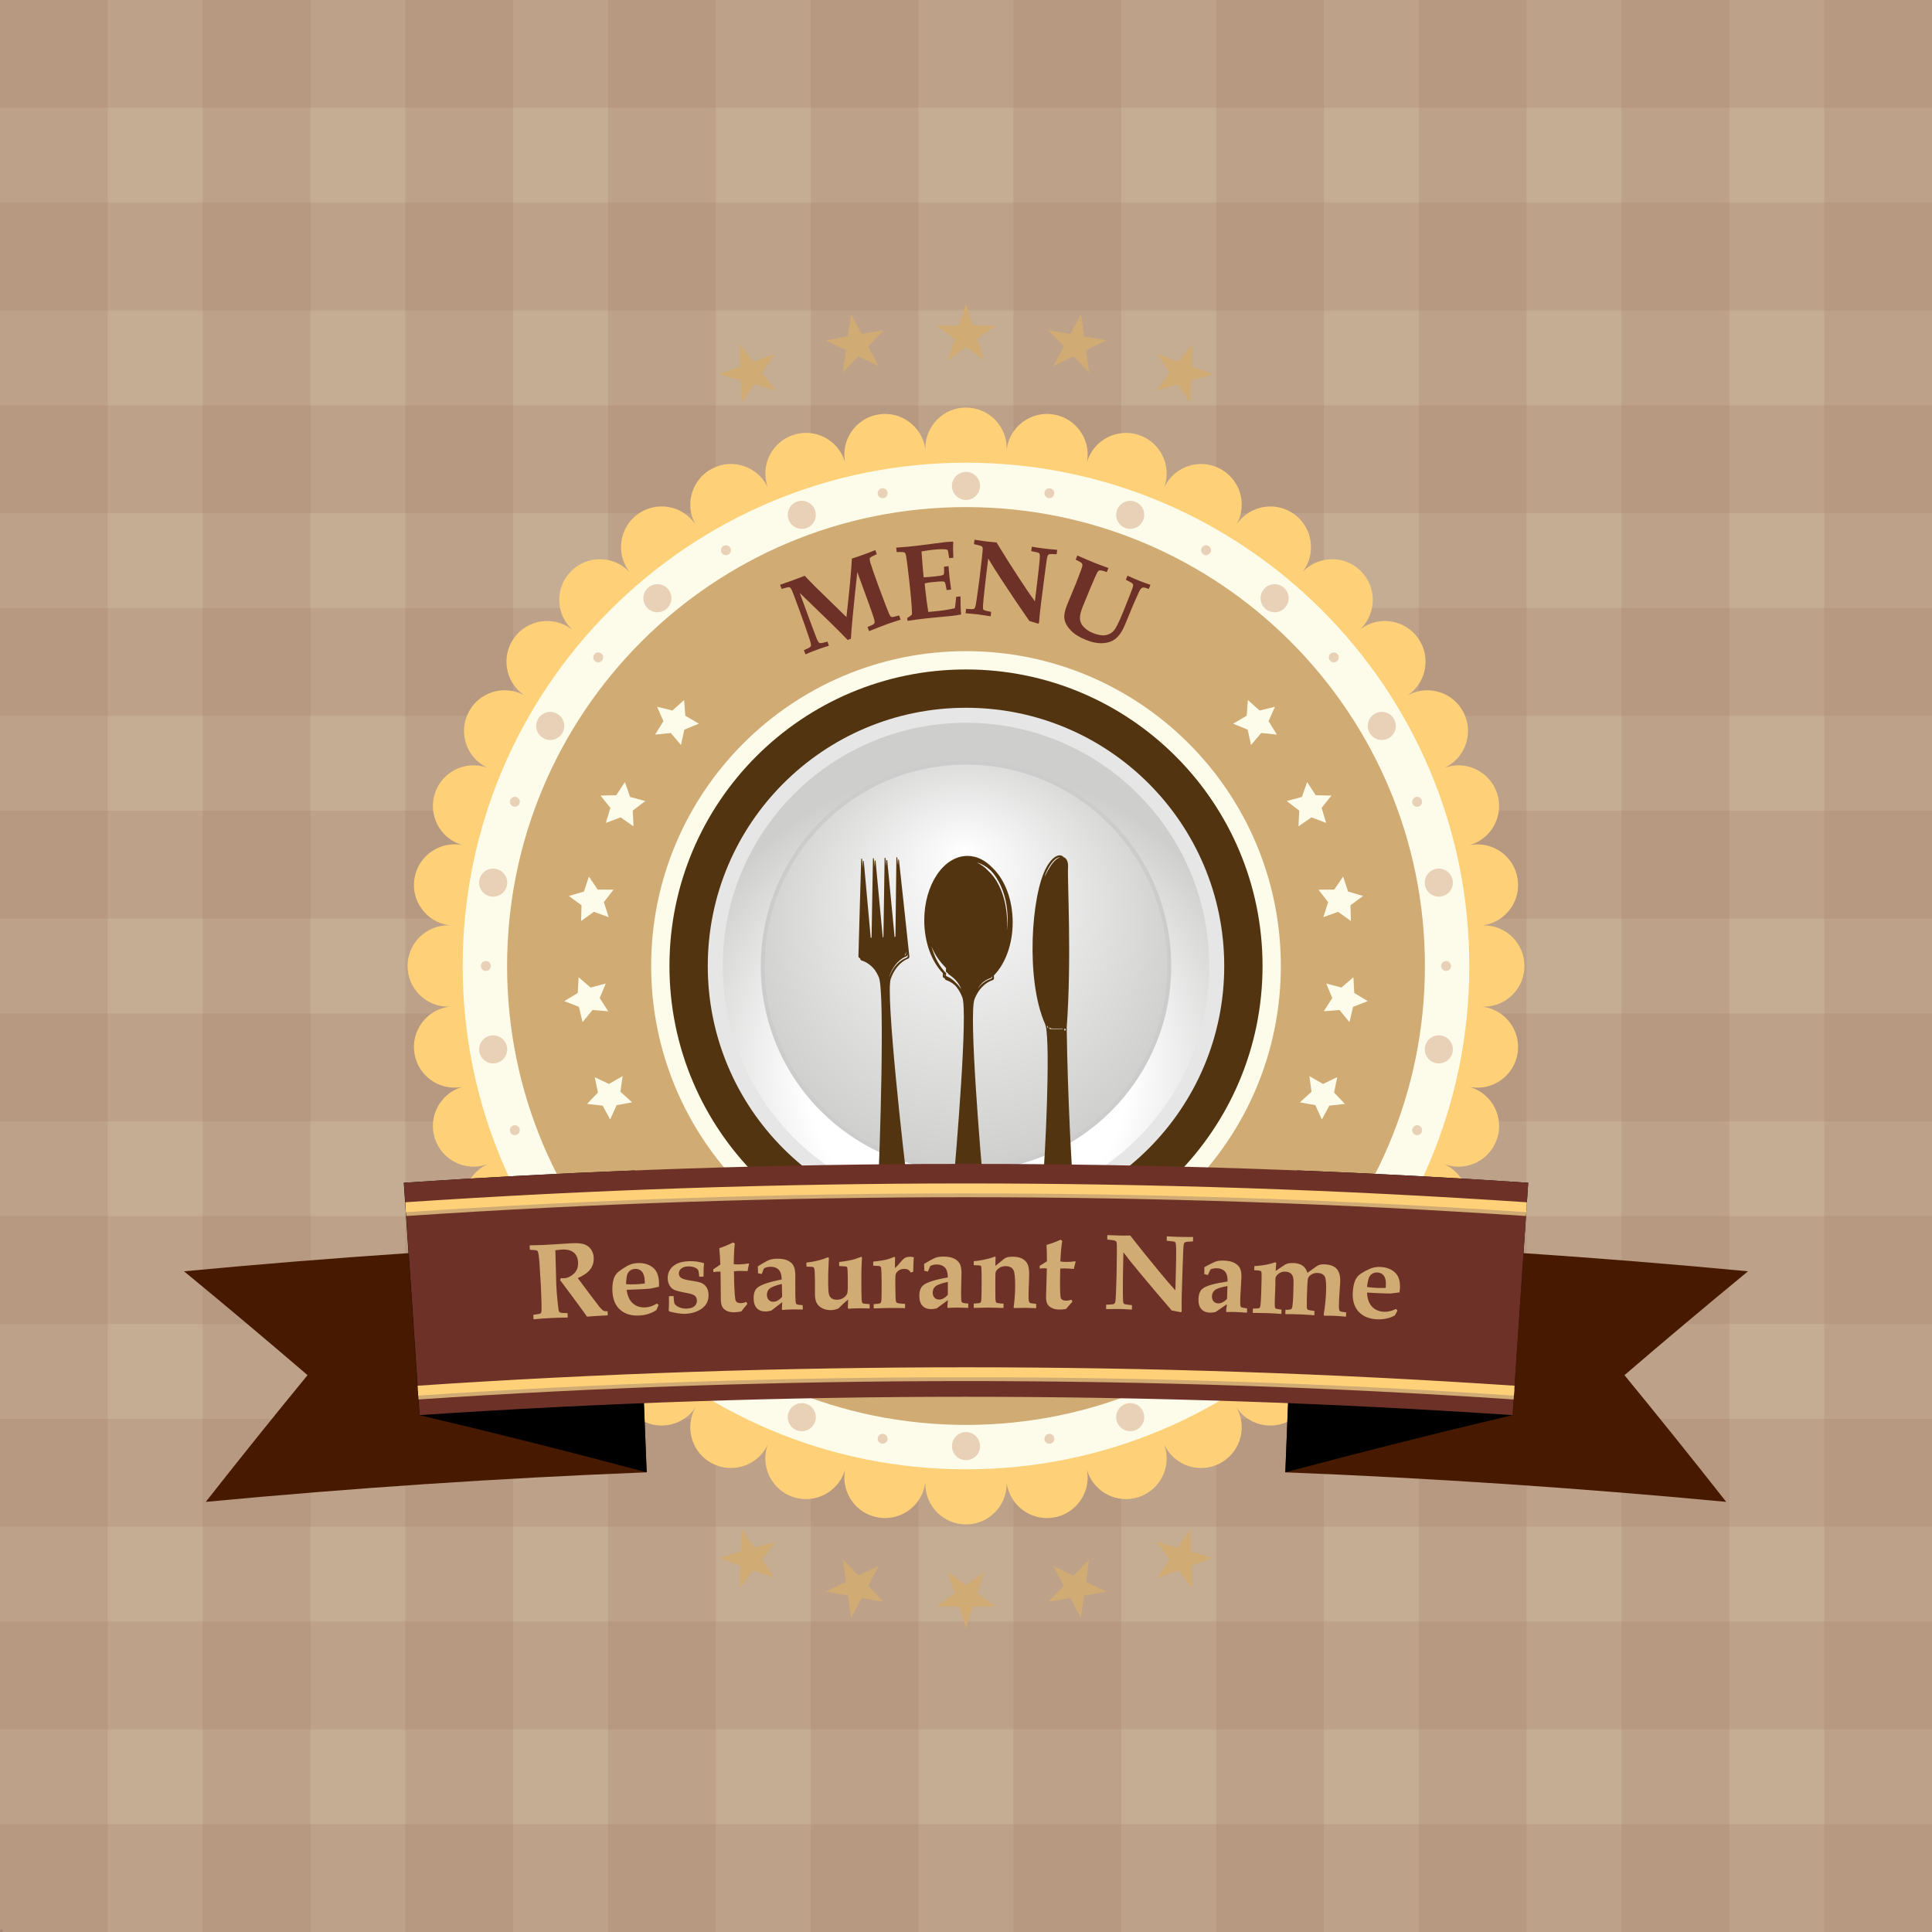 <?xml version="1.0" encoding="UTF-8" standalone="no"?>
<!-- Created with Inkscape (http://www.inkscape.org/) -->

<svg
   xmlns:dc="http://purl.org/dc/elements/1.1/"
   xmlns:cc="http://creativecommons.org/ns#"
   xmlns:rdf="http://www.w3.org/1999/02/22-rdf-syntax-ns#"
   xmlns:svg="http://www.w3.org/2000/svg"
   xmlns="http://www.w3.org/2000/svg"
   xmlns:sodipodi="http://sodipodi.sourceforge.net/DTD/sodipodi-0.dtd"
   xmlns:inkscape="http://www.inkscape.org/namespaces/inkscape"
   id="svg2"
   version="1.1"
   inkscape:version="0.91 r13725"
   xml:space="preserve"
   width="1000"
   height="1000"
   viewBox="0 0 1000 1000"
   sodipodi:docname="logo.svg"><rect x="0" y="0" width="1000" height="1000" fill="#333333" stroke="none"/><defs
     id="defs6"><clipPath
       clipPathUnits="userSpaceOnUse"
       id="clipPath18"><path
         d="M 0,800 800,800 800,0 0,0 0,800 Z"
         id="path20"
         inkscape:connector-curvature="0" /></clipPath><clipPath
       clipPathUnits="userSpaceOnUse"
       id="clipPath26"><path
         d="M 0,800 800,800 800,0 0,0 0,800 Z"
         id="path28"
         inkscape:connector-curvature="0" /></clipPath><clipPath
       clipPathUnits="userSpaceOnUse"
       id="clipPath30"><path
         d="m 0,800 44.61,0 0,-800 L 0,0 0,800 Z"
         id="path32"
         inkscape:connector-curvature="0" /></clipPath><clipPath
       clipPathUnits="userSpaceOnUse"
       id="clipPath34"><path
         d="m 83.933,800 44.609,0 0,-800 -44.609,0 0,800 z"
         id="path36"
         inkscape:connector-curvature="0" /></clipPath><clipPath
       clipPathUnits="userSpaceOnUse"
       id="clipPath38"><path
         d="m 167.865,800 44.61,0 0,-800 -44.61,0 0,800 z"
         id="path40"
         inkscape:connector-curvature="0" /></clipPath><clipPath
       clipPathUnits="userSpaceOnUse"
       id="clipPath42"><path
         d="m 251.797,800 44.61,0 0,-800 -44.61,0 0,800 z"
         id="path44"
         inkscape:connector-curvature="0" /></clipPath><clipPath
       clipPathUnits="userSpaceOnUse"
       id="clipPath46"><path
         d="m 335.729,800 44.61,0 0,-800 -44.61,0 0,800 z"
         id="path48"
         inkscape:connector-curvature="0" /></clipPath><clipPath
       clipPathUnits="userSpaceOnUse"
       id="clipPath50"><path
         d="m 419.662,800 44.609,0 0,-800 -44.609,0 0,800 z"
         id="path52"
         inkscape:connector-curvature="0" /></clipPath><clipPath
       clipPathUnits="userSpaceOnUse"
       id="clipPath54"><path
         d="m 503.594,800 44.609,0 0,-800 -44.609,0 0,800 z"
         id="path56"
         inkscape:connector-curvature="0" /></clipPath><clipPath
       clipPathUnits="userSpaceOnUse"
       id="clipPath58"><path
         d="m 587.526,800 44.61,0 0,-800 -44.61,0 0,800 z"
         id="path60"
         inkscape:connector-curvature="0" /></clipPath><clipPath
       clipPathUnits="userSpaceOnUse"
       id="clipPath62"><path
         d="m 671.458,800 44.609,0 0,-800 -44.609,0 0,800 z"
         id="path64"
         inkscape:connector-curvature="0" /></clipPath><clipPath
       clipPathUnits="userSpaceOnUse"
       id="clipPath66"><path
         d="m 755.391,800 44.609,0 0,-800 -44.609,0 0,800 z"
         id="path68"
         inkscape:connector-curvature="0" /></clipPath><clipPath
       clipPathUnits="userSpaceOnUse"
       id="clipPath178"><path
         d="M 0,800 800,800 800,0 0,0 0,800 Z"
         id="path180"
         inkscape:connector-curvature="0" /></clipPath><clipPath
       clipPathUnits="userSpaceOnUse"
       id="clipPath182"><path
         d="m 0,800 800,0 0,-44.61 -800,0 0,44.61 z"
         id="path184"
         inkscape:connector-curvature="0" /></clipPath><clipPath
       clipPathUnits="userSpaceOnUse"
       id="clipPath186"><path
         d="m 0,716.068 800,0 0,-44.61 -800,0 0,44.61 z"
         id="path188"
         inkscape:connector-curvature="0" /></clipPath><clipPath
       clipPathUnits="userSpaceOnUse"
       id="clipPath190"><path
         d="m 0,632.136 800,0 0,-44.611 -800,0 0,44.611 z"
         id="path192"
         inkscape:connector-curvature="0" /></clipPath><clipPath
       clipPathUnits="userSpaceOnUse"
       id="clipPath194"><path
         d="m 0,548.203 800,0 0,-44.61 -800,0 0,44.61 z"
         id="path196"
         inkscape:connector-curvature="0" /></clipPath><clipPath
       clipPathUnits="userSpaceOnUse"
       id="clipPath198"><path
         d="m 0,464.271 800,0 0,-44.61 -800,0 0,44.61 z"
         id="path200"
         inkscape:connector-curvature="0" /></clipPath><clipPath
       clipPathUnits="userSpaceOnUse"
       id="clipPath202"><path
         d="m 0,380.339 800,0 0,-44.61 -800,0 0,44.61 z"
         id="path204"
         inkscape:connector-curvature="0" /></clipPath><clipPath
       clipPathUnits="userSpaceOnUse"
       id="clipPath206"><path
         d="m 0,296.406 800,0 0,-44.609 -800,0 0,44.609 z"
         id="path208"
         inkscape:connector-curvature="0" /></clipPath><clipPath
       clipPathUnits="userSpaceOnUse"
       id="clipPath210"><path
         d="m 0,212.474 800,0 0,-44.61 -800,0 0,44.61 z"
         id="path212"
         inkscape:connector-curvature="0" /></clipPath><clipPath
       clipPathUnits="userSpaceOnUse"
       id="clipPath214"><path
         d="m 0,128.542 800,0 0,-44.609 -800,0 0,44.609 z"
         id="path216"
         inkscape:connector-curvature="0" /></clipPath><clipPath
       clipPathUnits="userSpaceOnUse"
       id="clipPath218"><path
         d="m 0,44.609 800,0 L 800,0 0,0 0,44.609 Z"
         id="path220"
         inkscape:connector-curvature="0" /></clipPath><clipPath
       clipPathUnits="userSpaceOnUse"
       id="clipPath338"><path
         d="M 0,0 800,0 800,800 0,800 0,0 Z"
         id="path340"
         inkscape:connector-curvature="0" /></clipPath><clipPath
       clipPathUnits="userSpaceOnUse"
       id="clipPath346"><path
         d="m -32768,32767 65535,0 0,-65535 -65535,0 0,65535 z"
         id="path348"
         inkscape:connector-curvature="0" /></clipPath><radialGradient
       fx="0"
       fy="0"
       cx="0"
       cy="0"
       r="1"
       gradientUnits="userSpaceOnUse"
       gradientTransform="matrix(400,0,0,-400,400,400)"
       spreadMethod="pad"
       id="radialGradient350"><stop
         style="stop-opacity:0;stop-color:#ffffff"
         offset="0"
         id="stop352" /><stop
         style="stop-opacity:0;stop-color:#ffffff"
         offset="0.43"
         id="stop354" /><stop
         style="stop-opacity:0.15;stop-color:#ffffff"
         offset="1"
         id="stop356" /></radialGradient><mask
       maskUnits="userSpaceOnUse"
       x="0"
       y="0"
       width="1"
       height="1"
       id="mask358"><g
         id="g360"><g
           clip-path="url(#clipPath346)"
           id="g362"><g
             id="g364"><g
               id="g366"><path
                 d="m -32768,32767 65535,0 0,-65535 -65535,0 0,65535 z"
                 style="fill:url(#radialGradient350);stroke:none"
                 id="path368"
                 inkscape:connector-curvature="0" /></g></g></g></g></mask><radialGradient
       fx="0"
       fy="0"
       cx="0"
       cy="0"
       r="1"
       gradientUnits="userSpaceOnUse"
       gradientTransform="matrix(400,0,0,-400,400,400)"
       spreadMethod="pad"
       id="radialGradient374"><stop
         style="stop-opacity:1;stop-color:#ffffff"
         offset="0"
         id="stop376" /><stop
         style="stop-opacity:1;stop-color:#ffffff"
         offset="0.43"
         id="stop378" /><stop
         style="stop-opacity:1;stop-color:#000000"
         offset="1"
         id="stop380" /></radialGradient><clipPath
       clipPathUnits="userSpaceOnUse"
       id="clipPath388"><path
         d="M 0,800 800,800 800,0 0,0 0,800 Z"
         id="path390"
         inkscape:connector-curvature="0" /></clipPath><clipPath
       clipPathUnits="userSpaceOnUse"
       id="clipPath524"><path
         d="M 0,800 800,800 800,0 0,0 0,800 Z"
         id="path526"
         inkscape:connector-curvature="0" /></clipPath><clipPath
       clipPathUnits="userSpaceOnUse"
       id="clipPath700"><path
         d="m 299.289,400 c 0,-55.621 45.09,-100.711 100.711,-100.711 l 0,0 c 55.621,0 100.711,45.09 100.711,100.711 l 0,0 c 0,55.621 -45.09,100.711 -100.711,100.711 l 0,0 c -55.621,0 -100.711,-45.09 -100.711,-100.711"
         id="path702"
         inkscape:connector-curvature="0" /></clipPath><radialGradient
       fx="0"
       fy="0"
       cx="0"
       cy="0"
       r="1"
       gradientUnits="userSpaceOnUse"
       gradientTransform="matrix(-5.5e-6,126.614,126.614,5.5e-6,400.532,356.312)"
       spreadMethod="pad"
       id="radialGradient708"><stop
         style="stop-opacity:1;stop-color:#ffffff"
         offset="0"
         id="stop710" /><stop
         style="stop-opacity:1;stop-color:#ffffff"
         offset="0.188"
         id="stop712" /><stop
         style="stop-opacity:1;stop-color:#ffffff"
         offset="0.527"
         id="stop714" /><stop
         style="stop-opacity:1;stop-color:#cececd"
         offset="1"
         id="stop716" /></radialGradient><clipPath
       clipPathUnits="userSpaceOnUse"
       id="clipPath724"><path
         d="m 315.816,400 c 0,-46.493 37.69,-84.186 84.184,-84.186 l 0,0 c 46.495,0 84.185,37.693 84.185,84.186 l 0,0 c 0,46.494 -37.69,84.185 -84.185,84.185 l 0,0 c -46.494,0 -84.184,-37.691 -84.184,-84.185"
         id="path726"
         inkscape:connector-curvature="0" /></clipPath><radialGradient
       fx="2.69616e-17"
       fy="-0.44"
       cx="0"
       cy="0"
       r="1"
       gradientUnits="userSpaceOnUse"
       gradientTransform="matrix(92.934,0,0,-92.934,399.468,406.927)"
       spreadMethod="pad"
       id="radialGradient732"><stop
         style="stop-opacity:1;stop-color:#ffffff"
         offset="0"
         id="stop734" /><stop
         style="stop-opacity:1;stop-color:#cececd"
         offset="1"
         id="stop736" /></radialGradient><clipPath
       clipPathUnits="userSpaceOnUse"
       id="clipPath744"><path
         d="M 0,800 800,800 800,0 0,0 0,800 Z"
         id="path746"
         inkscape:connector-curvature="0" /></clipPath></defs><sodipodi:namedview
     pagecolor="#ffffff"
     bordercolor="#666666"
     borderopacity="1"
     objecttolerance="10"
     gridtolerance="10"
     guidetolerance="10"
     inkscape:pageopacity="0"
     inkscape:pageshadow="2"
     inkscape:window-width="1323"
     inkscape:window-height="747"
     id="namedview4"
     showgrid="false"
     inkscape:zoom="0.3337544"
     inkscape:cx="502.04665"
     inkscape:cy="628.36599"
     inkscape:window-x="43"
     inkscape:window-y="21"
     inkscape:window-maximized="1"
     inkscape:current-layer="g384" /><g
     id="g10"
     inkscape:groupmode="layer"
     inkscape:label="01"
     transform="matrix(1.25,0,0,-1.25,0,1000)"><path
       d="M 0,0 800,0 800,800 0,800 0,0 Z"
       style="fill:#c4ad93;fill-opacity:1;fill-rule:nonzero;stroke:none"
       id="path12"
       inkscape:connector-curvature="0" /><g
       id="g14"><g
         id="g16"
         clip-path="url(#clipPath18)"><g
           id="g22"><g
             id="g24" /><g
             id="g70"><g
               clip-path="url(#clipPath26)"
               id="g72"
               style="opacity:0.2"><g
                 id="g74"><g
                   id="g76" /><g
                   id="g78"><g
                     clip-path="url(#clipPath30)"
                     id="g80"><path
                       d="M 44.61,0 0,0 l 0,800 44.61,0 0,-800 z"
                       style="fill:#9e7161;fill-opacity:1;fill-rule:nonzero;stroke:none"
                       id="path82"
                       inkscape:connector-curvature="0" /></g></g></g><g
                 id="g84"><g
                   id="g86" /><g
                   id="g88"><g
                     clip-path="url(#clipPath34)"
                     id="g90"><path
                       d="m 128.542,0 -44.61,0 0,800 44.61,0 0,-800 z"
                       style="fill:#9e7161;fill-opacity:1;fill-rule:nonzero;stroke:none"
                       id="path92"
                       inkscape:connector-curvature="0" /></g></g></g><g
                 id="g94"><g
                   id="g96" /><g
                   id="g98"><g
                     clip-path="url(#clipPath38)"
                     id="g100"><path
                       d="m 212.475,0 -44.61,0 0,800 44.61,0 0,-800 z"
                       style="fill:#9e7161;fill-opacity:1;fill-rule:nonzero;stroke:none"
                       id="path102"
                       inkscape:connector-curvature="0" /></g></g></g><g
                 id="g104"><g
                   id="g106" /><g
                   id="g108"><g
                     clip-path="url(#clipPath42)"
                     id="g110"><path
                       d="m 296.407,0 -44.61,0 0,800 44.61,0 0,-800 z"
                       style="fill:#9e7161;fill-opacity:1;fill-rule:nonzero;stroke:none"
                       id="path112"
                       inkscape:connector-curvature="0" /></g></g></g><g
                 id="g114"><g
                   id="g116" /><g
                   id="g118"><g
                     clip-path="url(#clipPath46)"
                     id="g120"><path
                       d="m 380.339,0 -44.61,0 0,800 44.61,0 0,-800 z"
                       style="fill:#9e7161;fill-opacity:1;fill-rule:nonzero;stroke:none"
                       id="path122"
                       inkscape:connector-curvature="0" /></g></g></g><g
                 id="g124"><g
                   id="g126" /><g
                   id="g128"><g
                     clip-path="url(#clipPath50)"
                     id="g130"><path
                       d="m 464.271,0 -44.609,0 0,800 44.609,0 0,-800 z"
                       style="fill:#9e7161;fill-opacity:1;fill-rule:nonzero;stroke:none"
                       id="path132"
                       inkscape:connector-curvature="0" /></g></g></g><g
                 id="g134"><g
                   id="g136" /><g
                   id="g138"><g
                     clip-path="url(#clipPath54)"
                     id="g140"><path
                       d="m 548.203,0 -44.609,0 0,800 44.609,0 0,-800 z"
                       style="fill:#9e7161;fill-opacity:1;fill-rule:nonzero;stroke:none"
                       id="path142"
                       inkscape:connector-curvature="0" /></g></g></g><g
                 id="g144"><g
                   id="g146" /><g
                   id="g148"><g
                     clip-path="url(#clipPath58)"
                     id="g150"><path
                       d="m 632.136,0 -44.609,0 0,800 44.609,0 0,-800 z"
                       style="fill:#9e7161;fill-opacity:1;fill-rule:nonzero;stroke:none"
                       id="path152"
                       inkscape:connector-curvature="0" /></g></g></g><g
                 id="g154"><g
                   id="g156" /><g
                   id="g158"><g
                     clip-path="url(#clipPath62)"
                     id="g160"><path
                       d="m 716.067,0 -44.609,0 0,800 44.609,0 0,-800 z"
                       style="fill:#9e7161;fill-opacity:1;fill-rule:nonzero;stroke:none"
                       id="path162"
                       inkscape:connector-curvature="0" /></g></g></g><g
                 id="g164"><g
                   id="g166" /><g
                   id="g168"><g
                     clip-path="url(#clipPath66)"
                     id="g170"><path
                       d="m 800,0 -44.609,0 0,800 44.609,0 0,-800 z"
                       style="fill:#9e7161;fill-opacity:1;fill-rule:nonzero;stroke:none"
                       id="path172"
                       inkscape:connector-curvature="0" /></g></g></g></g></g></g><g
           id="g174"><g
             id="g176" /><g
             id="g222"><g
               clip-path="url(#clipPath178)"
               id="g224"
               style="opacity:0.2"><g
                 id="g226"><g
                   id="g228" /><g
                   id="g230"><g
                     clip-path="url(#clipPath182)"
                     id="g232"><g
                       transform="translate(0,755.39)"
                       id="g234"><path
                         d="m 0,0 0,44.61 800,0 L 800,0 0,0 Z"
                         style="fill:#9e7161;fill-opacity:1;fill-rule:nonzero;stroke:none"
                         id="path236"
                         inkscape:connector-curvature="0" /></g></g></g></g><g
                 id="g238"><g
                   id="g240" /><g
                   id="g242"><g
                     clip-path="url(#clipPath186)"
                     id="g244"><g
                       transform="translate(0,671.457)"
                       id="g246"><path
                         d="M 0,0 0,44.611 800,44.61 800,0 0,0 Z"
                         style="fill:#9e7161;fill-opacity:1;fill-rule:nonzero;stroke:none"
                         id="path248"
                         inkscape:connector-curvature="0" /></g></g></g></g><g
                 id="g250"><g
                   id="g252" /><g
                   id="g254"><g
                     clip-path="url(#clipPath190)"
                     id="g256"><g
                       transform="translate(0,587.526)"
                       id="g258"><path
                         d="M 0,0 0,44.61 800,44.609 800,0 0,0 Z"
                         style="fill:#9e7161;fill-opacity:1;fill-rule:nonzero;stroke:none"
                         id="path260"
                         inkscape:connector-curvature="0" /></g></g></g></g><g
                 id="g262"><g
                   id="g264" /><g
                   id="g266"><g
                     clip-path="url(#clipPath194)"
                     id="g268"><path
                       d="m 0,548.203 800,0 0,-44.61 -800,0 0,44.61 z"
                       style="fill:#9e7161;fill-opacity:1;fill-rule:nonzero;stroke:none"
                       id="path270"
                       inkscape:connector-curvature="0" /></g></g></g><g
                 id="g272"><g
                   id="g274" /><g
                   id="g276"><g
                     clip-path="url(#clipPath198)"
                     id="g278"><path
                       d="m 0,464.271 800,0 0,-44.61 -800,0 0,44.61 z"
                       style="fill:#9e7161;fill-opacity:1;fill-rule:nonzero;stroke:none"
                       id="path280"
                       inkscape:connector-curvature="0" /></g></g></g><g
                 id="g282"><g
                   id="g284" /><g
                   id="g286"><g
                     clip-path="url(#clipPath202)"
                     id="g288"><g
                       transform="translate(0,335.728)"
                       id="g290"><path
                         d="M 0,0 0,44.61 800,44.609 800,0 0,0 Z"
                         style="fill:#9e7161;fill-opacity:1;fill-rule:nonzero;stroke:none"
                         id="path292"
                         inkscape:connector-curvature="0" /></g></g></g></g><g
                 id="g294"><g
                   id="g296" /><g
                   id="g298"><g
                     clip-path="url(#clipPath206)"
                     id="g300"><path
                       d="m 0,296.406 800,0 0,-44.609 -800,0 0,44.609 z"
                       style="fill:#9e7161;fill-opacity:1;fill-rule:nonzero;stroke:none"
                       id="path302"
                       inkscape:connector-curvature="0" /></g></g></g><g
                 id="g304"><g
                   id="g306" /><g
                   id="g308"><g
                     clip-path="url(#clipPath210)"
                     id="g310"><path
                       d="m 0,212.474 800,0 0,-44.609 -800,0 0,44.609 z"
                       style="fill:#9e7161;fill-opacity:1;fill-rule:nonzero;stroke:none"
                       id="path312"
                       inkscape:connector-curvature="0" /></g></g></g><g
                 id="g314"><g
                   id="g316" /><g
                   id="g318"><g
                     clip-path="url(#clipPath214)"
                     id="g320"><path
                       d="m 0,128.542 800,0 0,-44.609 -800,0 0,44.609 z"
                       style="fill:#9e7161;fill-opacity:1;fill-rule:nonzero;stroke:none"
                       id="path322"
                       inkscape:connector-curvature="0" /></g></g></g><g
                 id="g324"><g
                   id="g326" /><g
                   id="g328"><g
                     clip-path="url(#clipPath218)"
                     id="g330"><path
                       d="m 0,44.609 800,0 L 800,0 0,0 0,44.609 Z"
                       style="fill:#9e7161;fill-opacity:1;fill-rule:nonzero;stroke:none"
                       id="path332"
                       inkscape:connector-curvature="0" /></g></g></g></g></g></g></g></g><g
       id="g334"><g
         id="g336"
         clip-path="url(#clipPath338)"><g
           id="g342"><g
             id="g344" /><g
             id="g370"
             mask="url(#mask358)"><g
               id="g372"><path
                 d="M 0,0 800,0 800,800 0,800 0,0 Z"
                 style="fill:url(#radialGradient374);stroke:none"
                 id="path382"
                 inkscape:connector-curvature="0" /></g></g></g></g></g><g
       id="g384" /><g
       id="g520"><g
         id="g522"
         clip-path="url(#clipPath524)"><g
           id="g528"
           transform="translate(614.394,383.086)"><path
             d="m 0,0 c -0.216,0.034 -0.428,0.044 -0.642,0.068 0,0.012 0.002,0.023 0.002,0.032 0.215,-0.008 0.428,-0.032 0.645,-0.032 9.298,0 16.841,7.54 16.842,16.839 0.002,9.3 -7.537,16.839 -16.842,16.841 -0.217,0 -0.428,-0.024 -0.644,-0.033 -0.001,0.011 -0.001,0.021 -0.003,0.031 0.214,0.026 0.426,0.035 0.642,0.069 9.185,1.456 15.454,10.08 14.001,19.266 -1.454,9.186 -10.08,15.453 -19.269,13.998 -0.205,-0.033 -0.401,-0.087 -0.604,-0.127 -0.002,0.011 -0.005,0.022 -0.008,0.033 0.2,0.057 0.4,0.097 0.598,0.161 C 3.561,70.02 8.404,79.52 5.532,88.365 2.656,97.209 -6.843,102.05 -15.69,99.176 c -0.195,-0.063 -0.378,-0.148 -0.57,-0.217 -0.005,0.01 -0.008,0.021 -0.012,0.032 0.185,0.086 0.373,0.155 0.557,0.249 8.285,4.222 11.583,14.364 7.361,22.649 -4.222,8.286 -14.362,11.58 -22.652,7.359 -0.19,-0.097 -0.363,-0.212 -0.548,-0.315 -0.006,0.009 -0.01,0.018 -0.016,0.027 0.175,0.118 0.357,0.22 0.53,0.346 7.523,5.468 9.193,15.999 3.728,23.523 -5.467,7.524 -15.997,9.191 -23.525,3.724 -0.181,-0.131 -0.342,-0.279 -0.515,-0.415 -0.006,0.007 -0.012,0.015 -0.019,0.023 0.162,0.15 0.334,0.285 0.492,0.443 6.574,6.578 6.577,17.242 10e-4,23.818 -6.576,6.577 -17.236,6.575 -23.817,-0.001 -0.159,-0.158 -0.294,-0.329 -0.446,-0.492 -0.005,0.007 -0.013,0.012 -0.019,0.018 0.137,0.175 0.284,0.337 0.416,0.518 5.465,7.525 3.8,18.057 -3.726,23.524 -7.523,5.466 -18.053,3.796 -23.522,-3.727 -0.127,-0.174 -0.229,-0.356 -0.347,-0.533 -0.01,0.006 -0.018,0.011 -0.026,0.017 0.102,0.186 0.219,0.36 0.316,0.551 4.223,8.287 0.929,18.43 -7.359,22.652 -8.287,4.222 -18.425,0.926 -22.651,-7.361 -0.093,-0.184 -0.164,-0.375 -0.251,-0.56 -0.009,0.004 -0.02,0.008 -0.03,0.012 0.072,0.193 0.156,0.377 0.221,0.575 2.873,8.845 -1.966,18.346 -10.813,21.221 -8.845,2.874 -18.343,-1.968 -21.22,-10.814 -0.066,-0.199 -0.105,-0.401 -0.162,-0.602 -0.011,0.002 -0.021,0.006 -0.03,0.008 0.039,0.204 0.095,0.403 0.128,0.61 1.456,9.188 -4.811,17.813 -13.999,19.27 -9.187,1.454 -17.81,-4.814 -19.267,-14 -0.035,-0.218 -0.043,-0.433 -0.069,-0.649 -0.011,0 -0.02,0.002 -0.029,0.002 0.008,0.218 0.032,0.433 0.032,0.653 0,9.301 -7.539,16.841 -16.84,16.841 -9.301,0 -16.841,-7.54 -16.841,-16.841 0,-0.22 0.025,-0.435 0.033,-0.653 -0.01,0 -0.02,-0.002 -0.03,-0.002 -0.025,0.216 -0.034,0.429 -0.068,0.646 -1.454,9.186 -10.081,15.464 -19.265,14.004 -9.188,-1.455 -15.456,-10.085 -13.998,-19.265 0.033,-0.21 0.089,-0.409 0.129,-0.615 -0.01,-0.003 -0.023,-0.006 -0.034,-0.009 -0.058,0.201 -0.099,0.401 -0.163,0.601 -2.873,8.846 -12.376,13.697 -21.218,10.819 -8.847,-2.874 -13.688,-12.378 -10.813,-21.217 0.066,-0.201 0.15,-0.387 0.222,-0.582 -0.011,-0.005 -0.022,-0.009 -0.033,-0.013 -0.086,0.186 -0.158,0.377 -0.251,0.561 -4.22,8.287 -14.366,11.592 -22.65,7.367 -8.289,-4.223 -11.582,-14.369 -7.36,-22.647 0.098,-0.195 0.217,-0.372 0.322,-0.561 -0.01,-0.005 -0.019,-0.012 -0.029,-0.018 -0.12,0.178 -0.223,0.361 -0.349,0.536 -5.465,7.524 -16.003,9.2 -23.525,3.731 -7.524,-5.467 -9.19,-16.003 -3.725,-23.52 0.134,-0.184 0.284,-0.349 0.423,-0.526 -0.008,-0.007 -0.016,-0.014 -0.024,-0.021 -0.153,0.165 -0.29,0.337 -0.449,0.497 -6.573,6.576 -17.244,6.584 -23.816,0.005 -6.578,-6.576 -6.575,-17.244 0,-23.813 0.16,-0.161 0.334,-0.3 0.499,-0.453 -0.006,-0.009 -0.014,-0.017 -0.022,-0.026 -0.175,0.139 -0.339,0.288 -0.521,0.421 -7.521,5.468 -18.06,3.805 -23.523,-3.72 -5.468,-7.525 -3.796,-18.059 3.724,-23.521 0.177,-0.128 0.362,-0.233 0.542,-0.353 -0.007,-0.01 -0.013,-0.019 -0.019,-0.03 -0.187,0.105 -0.363,0.222 -0.555,0.321 -8.284,4.222 -18.435,0.931 -22.654,-7.355 -4.222,-8.287 -0.923,-18.43 7.36,-22.649 0.187,-0.095 0.379,-0.167 0.568,-0.255 -0.005,-0.011 -0.008,-0.022 -0.013,-0.033 -0.194,0.071 -0.381,0.156 -0.579,0.221 -8.842,2.875 -18.353,-1.964 -21.221,-10.808 -2.876,-8.845 1.969,-18.347 10.81,-21.219 0.203,-0.065 0.406,-0.107 0.609,-0.164 -0.001,-0.012 -0.005,-0.024 -0.008,-0.036 -0.206,0.041 -0.404,0.097 -0.614,0.13 -9.184,1.456 -17.82,-4.809 -19.27,-13.993 -1.457,-9.188 4.817,-17.813 13.998,-19.268 0.218,-0.036 0.435,-0.045 0.654,-0.07 0,-0.011 -0.002,-0.022 -0.002,-0.034 -0.22,0.008 -0.434,0.034 -0.655,0.034 -9.298,10e-4 -16.849,-7.538 -16.844,-16.836 -0.002,-9.303 7.544,-16.842 16.839,-16.842 0.222,0 0.439,0.025 0.659,0.034 0,-0.011 10e-4,-0.021 10e-4,-0.034 -0.217,-0.024 -0.432,-0.034 -0.651,-0.068 -9.184,-1.455 -15.462,-10.08 -14.003,-19.265 1.454,-9.187 10.085,-15.453 19.267,-13.998 0.211,0.032 0.41,0.087 0.616,0.128 0.004,-0.01 0.007,-0.023 0.01,-0.033 -0.202,-0.058 -0.405,-0.098 -0.606,-0.164 -8.844,-2.872 -13.695,-12.374 -10.815,-21.216 2.87,-8.847 12.376,-13.686 21.217,-10.814 0.2,0.066 0.386,0.152 0.581,0.222 0.004,-0.01 0.009,-0.021 0.014,-0.033 -0.188,-0.085 -0.378,-0.157 -0.564,-0.251 -8.285,-4.221 -11.591,-14.366 -7.364,-22.649 4.219,-8.288 14.363,-11.579 22.648,-7.361 0.194,0.1 0.37,0.216 0.558,0.321 0.006,-0.008 0.012,-0.018 0.019,-0.029 -0.179,-0.119 -0.361,-0.224 -0.536,-0.349 -7.524,-5.465 -9.203,-16.001 -3.731,-23.522 5.464,-7.523 15.998,-9.19 23.52,-3.725 0.183,0.133 0.347,0.282 0.523,0.422 0.008,-0.01 0.014,-0.018 0.022,-0.026 -0.164,-0.151 -0.336,-0.289 -0.495,-0.448 -6.574,-6.575 -6.585,-17.245 -0.003,-23.817 6.572,-6.577 17.237,-6.574 23.81,0 0.161,0.161 0.298,0.334 0.451,0.5 0.008,-0.01 0.017,-0.015 0.027,-0.025 -0.138,-0.175 -0.286,-0.336 -0.419,-0.519 -5.466,-7.519 -3.807,-18.059 3.722,-23.522 7.52,-5.47 18.054,-3.796 23.518,3.724 0.128,0.175 0.231,0.361 0.351,0.539 0.009,-0.006 0.02,-0.013 0.03,-0.019 -0.103,-0.186 -0.221,-0.36 -0.317,-0.551 -4.221,-8.285 -0.934,-18.434 7.356,-22.652 8.284,-4.227 18.427,-0.927 22.646,7.358 0.095,0.185 0.165,0.375 0.253,0.562 0.01,-0.003 0.022,-0.008 0.032,-0.012 -0.07,-0.193 -0.154,-0.378 -0.218,-0.574 -2.872,-8.842 1.963,-18.354 10.811,-21.221 8.84,-2.879 18.343,1.968 21.215,10.809 0.066,0.202 0.107,0.403 0.163,0.604 0.012,-0.003 0.023,-0.005 0.034,-0.008 -0.04,-0.204 -0.095,-0.401 -0.128,-0.608 -1.451,-9.182 4.811,-17.821 13.998,-19.27 9.181,-1.458 17.81,4.814 19.265,13.997 0.034,0.218 0.044,0.432 0.069,0.648 0.011,0 0.021,-0.002 0.033,-0.002 -0.008,-0.219 -0.033,-0.431 -0.033,-0.649 0.003,-9.295 7.539,-16.847 16.84,-16.841 9.297,-0.003 16.838,7.539 16.838,16.838 0,0.219 -0.025,0.432 -0.033,0.649 0.011,0 0.022,0.001 0.033,0.003 0.025,-0.215 0.034,-0.428 0.069,-0.643 1.457,-9.183 10.081,-15.46 19.267,-14 9.183,1.449 15.45,10.079 13.997,19.263 -0.033,0.208 -0.087,0.404 -0.128,0.61 0.01,0.002 0.022,0.003 0.033,0.005 0.055,-0.196 0.096,-0.396 0.16,-0.596 2.877,-8.841 12.377,-13.691 21.223,-10.812 8.841,2.867 13.68,12.37 10.808,21.217 -0.063,0.195 -0.147,0.378 -0.218,0.571 0.011,0.003 0.022,0.008 0.033,0.013 0.086,-0.185 0.154,-0.373 0.248,-0.556 4.225,-8.282 14.367,-11.588 22.652,-7.361 8.285,4.218 11.578,14.36 7.357,22.646 -0.096,0.19 -0.211,0.365 -0.314,0.549 0.009,0.006 0.019,0.012 0.027,0.019 0.12,-0.175 0.221,-0.357 0.346,-0.527 5.468,-7.521 16,-9.198 23.523,-3.728 7.523,5.46 9.19,15.993 3.725,23.52 -0.131,0.179 -0.279,0.339 -0.415,0.514 0.008,0.007 0.016,0.013 0.024,0.021 0.149,-0.162 0.284,-0.332 0.441,-0.489 6.578,-6.574 17.242,-6.581 23.816,-0.003 6.578,6.572 6.576,17.236 0.002,23.813 -0.158,0.159 -0.33,0.294 -0.492,0.445 0.008,0.008 0.015,0.016 0.021,0.024 0.172,-0.138 0.334,-0.284 0.513,-0.415 7.526,-5.464 18.06,-3.8 23.523,3.723 5.469,7.521 3.8,18.054 -3.724,23.524 -0.172,0.124 -0.354,0.227 -0.529,0.344 0.005,0.008 0.011,0.017 0.016,0.027 0.185,-0.103 0.357,-0.219 0.547,-0.316 8.286,-4.217 18.431,-0.926 22.651,7.362 4.224,8.282 0.928,18.425 -7.359,22.648 -0.182,0.093 -0.372,0.163 -0.555,0.248 0.004,0.012 0.007,0.021 0.012,0.031 0.192,-0.07 0.374,-0.154 0.57,-0.216 8.842,-2.872 18.346,1.966 21.218,10.81 2.879,8.845 -1.964,18.344 -10.81,21.22 -0.198,0.065 -0.399,0.105 -0.597,0.162 0.004,0.009 0.005,0.022 0.008,0.031 0.203,-0.041 0.398,-0.093 0.604,-0.128 9.183,-1.452 17.813,4.814 19.268,13.998 C 15.456,-10.083 9.188,-1.458 0,0"
             style="fill:#fed178;fill-opacity:1;fill-rule:nonzero;stroke:none"
             id="path530"
             inkscape:connector-curvature="0" /></g><g
           id="g532"
           transform="translate(608.407,400)"><path
             d="m 0,0 c 0,-115.1 -93.308,-208.407 -208.407,-208.407 -115.1,0 -208.407,93.307 -208.407,208.407 0,115.1 93.307,208.407 208.407,208.407 C -93.308,208.407 0,115.1 0,0"
             style="fill:#fdfceb;fill-opacity:1;fill-rule:nonzero;stroke:none"
             id="path534"
             inkscape:connector-curvature="0" /></g><g
           id="g536"
           transform="translate(405.815,598.8)"><path
             d="m 0,0 c 0,-3.211 -2.604,-5.814 -5.814,-5.814 -3.211,0 -5.815,2.603 -5.815,5.814 0,3.211 2.604,5.814 5.815,5.814 C -2.604,5.814 0,3.211 0,0"
             style="fill:#e8d1b7;fill-opacity:1;fill-rule:nonzero;stroke:none"
             id="path538"
             inkscape:connector-curvature="0" /></g><g
           id="g540"
           transform="translate(473.459,584.823)"><path
             d="m 0,0 c -1.099,-3.019 -4.436,-4.573 -7.453,-3.475 -3.018,1.098 -4.573,4.435 -3.475,7.452 1.099,3.018 4.435,4.574 7.452,3.475 C -0.459,6.353 1.098,3.017 0,0"
             style="fill:#e8d1b7;fill-opacity:1;fill-rule:nonzero;stroke:none"
             id="path542"
             inkscape:connector-curvature="0" /></g><g
           id="g544"
           transform="translate(532.243,548.553)"><path
             d="m 0,0 c -2.063,-2.46 -5.732,-2.78 -8.192,-0.717 -2.46,2.064 -2.78,5.732 -0.716,8.192 2.064,2.46 5.731,2.781 8.191,0.716 C 1.741,6.126 2.063,2.46 0,0"
             style="fill:#e8d1b7;fill-opacity:1;fill-rule:nonzero;stroke:none"
             id="path546"
             inkscape:connector-curvature="0" /></g><g
           id="g548"
           transform="translate(575.077,494.364)"><path
             d="m 0,0 c -2.78,-1.606 -6.336,-0.651 -7.942,2.129 -1.606,2.78 -0.654,6.336 2.128,7.944 2.781,1.604 6.336,0.652 7.941,-2.13 C 3.732,5.162 2.78,1.606 0,0"
             style="fill:#e8d1b7;fill-opacity:1;fill-rule:nonzero;stroke:none"
             id="path550"
             inkscape:connector-curvature="0" /></g><g
           id="g552"
           transform="translate(596.794,428.794)"><path
             d="m 0,0 c -3.161,-0.557 -6.175,1.556 -6.733,4.717 -0.56,3.161 1.55,6.177 4.714,6.737 C 1.144,12.01 4.159,9.899 4.717,6.737 5.272,3.574 3.162,0.559 0,0"
             style="fill:#e8d1b7;fill-opacity:1;fill-rule:nonzero;stroke:none"
             id="path554"
             inkscape:connector-curvature="0" /></g><g
           id="g556"
           transform="translate(594.774,359.751)"><path
             d="m 0,0 c -3.159,0.557 -5.271,3.574 -4.714,6.735 0.557,3.161 3.571,5.273 6.735,4.718 C 5.184,10.894 7.295,7.879 6.738,4.717 6.178,1.555 3.163,-0.558 0,0"
             style="fill:#e8d1b7;fill-opacity:1;fill-rule:nonzero;stroke:none"
             id="path558"
             inkscape:connector-curvature="0" /></g><g
           id="g560"
           transform="translate(569.263,295.562)"><path
             d="m 0,0 c -2.778,1.604 -3.729,5.162 -2.126,7.942 1.605,2.78 5.159,3.732 7.943,2.13 C 8.598,8.465 9.55,4.909 7.945,2.128 6.337,-0.652 2.783,-1.606 0,0"
             style="fill:#e8d1b7;fill-opacity:1;fill-rule:nonzero;stroke:none"
             id="path562"
             inkscape:connector-curvature="0" /></g><g
           id="g564"
           transform="translate(523.336,243.969)"><path
             d="M 0,0 C -2.063,2.457 -1.738,6.127 0.719,8.19 3.177,10.254 6.844,9.933 8.911,7.476 10.975,5.014 10.653,1.348 8.193,-0.718 5.732,-2.779 2.065,-2.46 0,0"
             style="fill:#e8d1b7;fill-opacity:1;fill-rule:nonzero;stroke:none"
             id="path566"
             inkscape:connector-curvature="0" /></g><g
           id="g568"
           transform="translate(462.533,211.196)"><path
             d="M 0,0 C -1.098,3.015 0.462,6.352 3.476,7.45 6.491,8.548 9.829,6.993 10.931,3.976 12.028,0.957 10.472,-2.379 7.454,-3.478 4.436,-4.573 1.099,-3.019 0,0"
             style="fill:#e8d1b7;fill-opacity:1;fill-rule:nonzero;stroke:none"
             id="path570"
             inkscape:connector-curvature="0" /></g><g
           id="g572"
           transform="translate(394.187,201.195)"><path
             d="m 0,0 c 0.002,3.208 2.608,5.811 5.816,5.812 3.209,0 5.814,-2.602 5.816,-5.815 0,-3.211 -2.603,-5.814 -5.816,-5.814 C 2.605,-5.814 0.002,-3.212 0,0"
             style="fill:#e8d1b7;fill-opacity:1;fill-rule:nonzero;stroke:none"
             id="path574"
             inkscape:connector-curvature="0" /></g><g
           id="g576"
           transform="translate(326.544,215.174)"><path
             d="M 0,0 C 1.099,3.013 4.437,4.567 7.452,3.471 10.467,2.374 12.027,-0.962 10.93,-3.98 9.832,-6.999 6.493,-8.554 3.475,-7.455 0.459,-6.354 -1.097,-3.02 0,0"
             style="fill:#e8d1b7;fill-opacity:1;fill-rule:nonzero;stroke:none"
             id="path578"
             inkscape:connector-curvature="0" /></g><g
           id="g580"
           transform="translate(267.762,251.442)"><path
             d="M 0,0 C 2.062,2.456 5.732,2.775 8.188,0.715 10.647,-1.349 10.972,-5.017 8.907,-7.477 6.845,-9.938 3.175,-10.258 0.713,-8.192 -1.743,-6.128 -2.065,-2.46 0,0"
             style="fill:#e8d1b7;fill-opacity:1;fill-rule:nonzero;stroke:none"
             id="path582"
             inkscape:connector-curvature="0" /></g><g
           id="g584"
           transform="translate(224.929,305.631)"><path
             d="m 0,0 c 2.777,1.602 6.334,0.646 7.937,-2.129 1.605,-2.78 0.656,-6.339 -2.126,-7.943 -2.78,-1.608 -6.337,-0.655 -7.945,2.129 C -3.735,-5.163 -2.783,-1.606 0,0"
             style="fill:#e8d1b7;fill-opacity:1;fill-rule:nonzero;stroke:none"
             id="path586"
             inkscape:connector-curvature="0" /></g><g
           id="g588"
           transform="translate(203.212,371.2)"><path
             d="m 0,0 c 3.156,0.556 6.173,-1.56 6.73,-4.716 0.558,-3.161 -1.551,-6.18 -4.715,-6.737 -3.162,-0.559 -6.178,1.554 -6.737,4.719 C -5.276,-3.575 -3.166,-0.558 0,0"
             style="fill:#e8d1b7;fill-opacity:1;fill-rule:nonzero;stroke:none"
             id="path590"
             inkscape:connector-curvature="0" /></g><g
           id="g592"
           transform="translate(205.232,440.243)"><path
             d="m 0,0 c 3.156,-0.559 5.266,-3.578 4.71,-6.734 -0.557,-3.161 -3.572,-5.276 -6.735,-4.717 -3.162,0.556 -5.274,3.572 -4.717,6.737 C -6.182,-1.555 -3.166,0.559 0,0"
             style="fill:#e8d1b7;fill-opacity:1;fill-rule:nonzero;stroke:none"
             id="path594"
             inkscape:connector-curvature="0" /></g><g
           id="g596"
           transform="translate(230.744,504.431)"><path
             d="m 0,0 c 2.775,-1.604 3.724,-5.164 2.125,-7.939 -1.607,-2.778 -5.163,-3.735 -7.944,-2.129 -2.782,1.605 -3.734,5.16 -2.129,7.945 C -6.34,0.654 -2.783,1.607 0,0"
             style="fill:#e8d1b7;fill-opacity:1;fill-rule:nonzero;stroke:none"
             id="path598"
             inkscape:connector-curvature="0" /></g><g
           id="g600"
           transform="translate(276.67,556.021)"><path
             d="m 0,0 c 2.059,-2.457 1.734,-6.125 -0.72,-8.186 -2.46,-2.061 -6.128,-1.745 -8.191,0.717 -2.067,2.459 -1.745,6.125 0.716,8.193 C -5.735,2.783 -2.066,2.463 0,0"
             style="fill:#e8d1b7;fill-opacity:1;fill-rule:nonzero;stroke:none"
             id="path602"
             inkscape:connector-curvature="0" /></g><g
           id="g604"
           transform="translate(337.47,588.794)"><path
             d="m 0,0 c 1.096,-3.013 -0.465,-6.35 -3.475,-7.446 -3.017,-1.096 -6.356,0.456 -7.451,3.475 -1.102,3.017 0.454,6.353 3.474,7.455 C -4.436,4.576 -1.099,3.021 0,0"
             style="fill:#e8d1b7;fill-opacity:1;fill-rule:nonzero;stroke:none"
             id="path606"
             inkscape:connector-curvature="0" /></g><g
           id="g608"
           transform="translate(436.545,595.423)"><path
             d="m 0,0 c -0.196,-1.118 -1.263,-1.865 -2.382,-1.668 -1.119,0.198 -1.863,1.264 -1.667,2.383 0.197,1.118 1.263,1.865 2.382,1.667 C -0.548,2.185 0.197,1.119 0,0"
             style="fill:#e8d1b7;fill-opacity:1;fill-rule:nonzero;stroke:none"
             id="path610"
             inkscape:connector-curvature="0" /></g><g
           id="g612"
           transform="translate(501.178,571.139)"><path
             d="m 0,0 c -0.566,-0.983 -1.825,-1.32 -2.809,-0.752 -0.982,0.568 -1.32,1.825 -0.752,2.81 0.567,0.983 1.827,1.32 2.809,0.752 C 0.234,2.242 0.568,0.985 0,0"
             style="fill:#e8d1b7;fill-opacity:1;fill-rule:nonzero;stroke:none"
             id="path614"
             inkscape:connector-curvature="0" /></g><g
           id="g616"
           transform="translate(553.606,526.213)"><path
             d="m 0,0 c -0.869,-0.729 -2.166,-0.616 -2.896,0.254 -0.73,0.87 -0.618,2.165 0.255,2.896 0.869,0.732 2.166,0.617 2.894,-0.252 C 0.988,2.026 0.871,0.732 0,0"
             style="fill:#e8d1b7;fill-opacity:1;fill-rule:nonzero;stroke:none"
             id="path618"
             inkscape:connector-curvature="0" /></g><g
           id="g620"
           transform="translate(587.51,466.065)"><path
             d="M 0,0 C -1.066,-0.387 -2.248,0.162 -2.637,1.229 -3.023,2.296 -2.475,3.476 -1.406,3.863 -0.341,4.255 0.841,3.701 1.229,2.638 1.62,1.565 1.067,0.39 0,0"
             style="fill:#e8d1b7;fill-opacity:1;fill-rule:nonzero;stroke:none"
             id="path622"
             inkscape:connector-curvature="0" /></g><g
           id="g624"
           transform="translate(598.795,397.949)"><path
             d="M 0,0 C -1.133,0.001 -2.058,0.921 -2.058,2.057 -2.054,3.192 -1.135,4.113 0,4.111 1.137,4.116 2.054,3.19 2.058,2.057 2.058,0.916 1.137,0.001 0,0"
             style="fill:#e8d1b7;fill-opacity:1;fill-rule:nonzero;stroke:none"
             id="path626"
             inkscape:connector-curvature="0" /></g><g
           id="g628"
           transform="translate(586.102,330.081)"><path
             d="M 0,0 C -1.062,0.389 -1.617,1.568 -1.227,2.637 -0.837,3.702 0.342,4.252 1.408,3.863 2.479,3.479 3.025,2.296 2.638,1.229 2.248,0.157 1.071,-0.388 0,0"
             style="fill:#e8d1b7;fill-opacity:1;fill-rule:nonzero;stroke:none"
             id="path630"
             inkscape:connector-curvature="0" /></g><g
           id="g632"
           transform="translate(550.963,270.648)"><path
             d="M 0,0 C -0.862,0.727 -0.983,2.025 -0.253,2.896 0.479,3.765 1.776,3.879 2.644,3.148 3.518,2.422 3.627,1.122 2.9,0.251 2.165,-0.623 0.872,-0.73 0,0"
             style="fill:#e8d1b7;fill-opacity:1;fill-rule:nonzero;stroke:none"
             id="path634"
             inkscape:connector-curvature="0" /></g><g
           id="g636"
           transform="translate(497.614,226.816)"><path
             d="M 0,0 C -0.559,0.979 -0.229,2.24 0.755,2.81 1.74,3.375 2.997,3.037 3.565,2.054 4.135,1.072 3.796,-0.186 2.813,-0.756 1.823,-1.325 0.571,-0.983 0,0"
             style="fill:#e8d1b7;fill-opacity:1;fill-rule:nonzero;stroke:none"
             id="path638"
             inkscape:connector-curvature="0" /></g><g
           id="g640"
           transform="translate(432.493,203.874)"><path
             d="M 0,0 C -0.191,1.111 0.551,2.184 1.67,2.382 2.791,2.577 3.854,1.831 4.052,0.712 4.251,-0.405 3.506,-1.474 2.384,-1.673 1.262,-1.868 0.2,-1.119 0,0"
             style="fill:#e8d1b7;fill-opacity:1;fill-rule:nonzero;stroke:none"
             id="path642"
             inkscape:connector-curvature="0" /></g><g
           id="g644"
           transform="translate(363.453,204.589)"><path
             d="M 0,0 C 0.198,1.111 1.266,1.864 2.383,1.667 3.504,1.468 4.249,0.403 4.05,-0.718 3.855,-1.835 2.789,-2.585 1.668,-2.388 0.546,-2.187 -0.195,-1.12 0,0"
             style="fill:#e8d1b7;fill-opacity:1;fill-rule:nonzero;stroke:none"
             id="path646"
             inkscape:connector-curvature="0" /></g><g
           id="g648"
           transform="translate(298.819,228.874)"><path
             d="M 0,0 C 0.566,0.977 1.828,1.318 2.811,0.75 3.796,0.181 4.132,-1.074 3.562,-2.061 2.995,-3.044 1.739,-3.383 0.752,-2.814 -0.233,-2.242 -0.565,-0.987 0,0"
             style="fill:#e8d1b7;fill-opacity:1;fill-rule:nonzero;stroke:none"
             id="path650"
             inkscape:connector-curvature="0" /></g><g
           id="g652"
           transform="translate(246.39,273.8)"><path
             d="M 0,0 C 0.868,0.726 2.169,0.614 2.898,-0.255 3.63,-1.127 3.515,-2.421 2.644,-3.153 1.773,-3.886 0.479,-3.773 -0.256,-2.903 -0.983,-2.028 -0.866,-0.733 0,0"
             style="fill:#e8d1b7;fill-opacity:1;fill-rule:nonzero;stroke:none"
             id="path654"
             inkscape:connector-curvature="0" /></g><g
           id="g656"
           transform="translate(212.489,333.949)"><path
             d="M 0,0 C 1.063,0.385 2.25,-0.164 2.638,-1.231 3.025,-2.303 2.477,-3.479 1.406,-3.868 0.339,-4.259 -0.84,-3.711 -1.233,-2.642 -1.619,-1.569 -1.066,-0.396 0,0"
             style="fill:#e8d1b7;fill-opacity:1;fill-rule:nonzero;stroke:none"
             id="path658"
             inkscape:connector-curvature="0" /></g><g
           id="g660"
           transform="translate(201.205,402.065)"><path
             d="M 0,0 C 1.128,-0.001 2.056,-0.924 2.056,-2.059 2.056,-3.198 1.14,-4.115 -0.001,-4.115 -1.14,-4.118 -2.057,-3.2 -2.062,-2.06 -2.059,-0.919 -1.138,-0.006 0,0"
             style="fill:#e8d1b7;fill-opacity:1;fill-rule:nonzero;stroke:none"
             id="path662"
             inkscape:connector-curvature="0" /></g><g
           id="g664"
           transform="translate(213.898,469.933)"><path
             d="m 0,0 c 1.062,-0.387 1.617,-1.572 1.227,-2.638 -0.389,-1.07 -1.564,-1.618 -2.635,-1.228 -1.069,0.385 -1.62,1.562 -1.233,2.635 C -2.25,-0.161 -1.071,0.382 0,0"
             style="fill:#e8d1b7;fill-opacity:1;fill-rule:nonzero;stroke:none"
             id="path666"
             inkscape:connector-curvature="0" /></g><g
           id="g668"
           transform="translate(249.037,529.366)"><path
             d="M 0,0 C 0.868,-0.726 0.982,-2.029 0.251,-2.899 -0.479,-3.771 -1.771,-3.884 -2.646,-3.152 -3.518,-2.424 -3.633,-1.129 -2.9,-0.253 -2.167,0.618 -0.875,0.727 0,0"
             style="fill:#e8d1b7;fill-opacity:1;fill-rule:nonzero;stroke:none"
             id="path670"
             inkscape:connector-curvature="0" /></g><g
           id="g672"
           transform="translate(302.384,573.196)"><path
             d="m 0,0 c 0.57,-0.979 0.229,-2.242 -0.752,-2.808 -0.985,-0.57 -2.24,-0.234 -2.81,0.754 -0.573,0.98 -0.239,2.237 0.751,2.808 C -1.825,1.322 -0.571,0.983 0,0"
             style="fill:#e8d1b7;fill-opacity:1;fill-rule:nonzero;stroke:none"
             id="path674"
             inkscape:connector-curvature="0" /></g><g
           id="g676"
           transform="translate(367.507,596.138)"><path
             d="m 0,0 c 0.2,-1.114 -0.553,-2.185 -1.667,-2.382 -1.121,-0.198 -2.187,0.545 -2.385,1.67 -0.201,1.116 0.543,2.182 1.667,2.38 C -1.265,1.867 -0.203,1.119 0,0"
             style="fill:#e8d1b7;fill-opacity:1;fill-rule:nonzero;stroke:none"
             id="path678"
             inkscape:connector-curvature="0" /></g><g
           id="g680"
           transform="translate(590.025,400)"><path
             d="m 0,0 c 0,-104.949 -85.078,-190.025 -190.025,-190.025 -104.948,0 -190.026,85.076 -190.026,190.025 0,104.949 85.078,190.026 190.026,190.026 C -85.078,190.026 0,104.949 0,0"
             style="fill:#d0ab73;fill-opacity:1;fill-rule:nonzero;stroke:none"
             id="path682"
             inkscape:connector-curvature="0" /></g><g
           id="g684"
           transform="translate(530.369,400)"><path
             d="m 0,0 c 0,-71.998 -58.369,-130.369 -130.369,-130.369 -71.998,0 -130.37,58.371 -130.37,130.369 0,71.998 58.372,130.37 130.37,130.37 C -58.369,130.37 0,71.998 0,0"
             style="fill:#fdfceb;fill-opacity:1;fill-rule:nonzero;stroke:none"
             id="path686"
             inkscape:connector-curvature="0" /></g><g
           id="g688"
           transform="translate(522.791,400)"><path
             d="m 0,0 c 0,-67.812 -54.977,-122.791 -122.791,-122.791 -67.813,0 -122.792,54.979 -122.792,122.791 0,67.813 54.979,122.792 122.792,122.792 C -54.977,122.792 0,67.813 0,0"
             style="fill:#523510;fill-opacity:1;fill-rule:nonzero;stroke:none"
             id="path690"
             inkscape:connector-curvature="0" /></g><g
           id="g692"
           transform="translate(506.927,400)"><path
             d="m 0,0 c 0,-59.052 -47.873,-106.928 -106.927,-106.928 -59.052,0 -106.926,47.876 -106.926,106.928 0,59.052 47.874,106.927 106.926,106.927 C -47.873,106.927 0,59.052 0,0"
             style="fill:#e6e6e6;fill-opacity:1;fill-rule:nonzero;stroke:none"
             id="path694"
             inkscape:connector-curvature="0" /></g></g></g><g
       id="g696"><g
         id="g698"
         clip-path="url(#clipPath700)"><g
           id="g704"><g
             id="g706"><path
               d="m 299.289,400 c 0,-55.621 45.09,-100.711 100.711,-100.711 l 0,0 c 55.621,0 100.711,45.09 100.711,100.711 l 0,0 c 0,55.621 -45.09,100.711 -100.711,100.711 l 0,0 c -55.621,0 -100.711,-45.09 -100.711,-100.711"
               style="fill:url(#radialGradient708);stroke:none"
               id="path718"
               inkscape:connector-curvature="0" /></g></g></g></g><g
       id="g720"><g
         id="g722"
         clip-path="url(#clipPath724)"><g
           id="g728"><g
             id="g730"><path
               d="m 315.816,400 c 0,-46.493 37.69,-84.186 84.184,-84.186 l 0,0 c 46.495,0 84.185,37.693 84.185,84.186 l 0,0 c 0,46.494 -37.69,84.185 -84.185,84.185 l 0,0 c -46.494,0 -84.184,-37.691 -84.184,-84.185"
               style="fill:url(#radialGradient732);stroke:none"
               id="path738"
               inkscape:connector-curvature="0" /></g></g></g></g><g
       id="g740"><g
         id="g742"
         clip-path="url(#clipPath744)"><g
           id="g748"
           transform="translate(484.185,400)"><path
             d="m 0,0 c 0,-46.493 -37.69,-84.186 -84.185,-84.186 -46.494,0 -84.184,37.693 -84.184,84.186 0,46.494 37.69,84.185 84.184,84.185 C -37.69,84.185 0,46.494 0,0 Z"
             style="fill:none;stroke:#cccccc;stroke-width:1.598;stroke-linecap:butt;stroke-linejoin:miter;stroke-miterlimit:10;stroke-dasharray:none;stroke-opacity:1"
             id="path750"
             inkscape:connector-curvature="0" /></g><g
           id="g752"
           transform="translate(370.415,295.723)"><path
             d="M 0,0 C 0.008,0.006 0.017,0.012 0.023,0.019 0.058,-0.019 0.084,-0.054 0.117,-0.091 0.077,-0.062 0.041,-0.031 0,0 m 5.471,108.599 c 0.05,-0.485 -0.19,-0.799 -0.632,-0.962 -1.503,-0.553 -5.054,-2.416 -7.066,-8.064 0,0 0.624,3.062 3.359,6.112 1.43,1.494 2.829,2.234 3.637,2.531 0.44,0.162 0.679,0.477 0.632,0.962 -0.042,0.433 -0.109,1.082 -0.195,1.901 0.122,-1.095 0.212,-1.947 0.265,-2.48 m -0.724,0.955 c 0.045,-0.479 -0.191,-0.792 -0.623,-0.956 0.276,0.368 0.482,0.774 0.515,1.198 0.011,0.161 0.021,0.336 0.027,0.53 0.031,-0.302 0.057,-0.563 0.081,-0.772 M -2.76,2.9 c -1.273,1.851 -1.938,3.883 -2.188,5.759 0.003,-0.018 0.011,-0.037 0.014,-0.057 0.428,-1.884 1.218,-3.87 3.442,-6.67 0.219,-0.299 0.451,-0.61 0.707,-0.93 C -1.542,1.589 -2.198,2.226 -2.76,2.9 m 8.454,8.072 c -1.905,14.62 -9.498,82.179 -7.259,88.009 2.015,5.646 5.556,7.726 7.06,8.279 0.441,0.163 0.682,0.477 0.631,0.963 -0.508,5.132 -4.314,40.092 -4.314,40.092 l -0.165,0.047 -0.159,-0.059 -0.027,-2.453 c -0.232,2.125 -0.373,3.421 -0.373,3.421 l -0.17,0.048 -0.156,-0.061 -0.386,-32.526 c 0,0 0,-0.402 -0.349,-0.507 l -3.066,31.884 -0.173,0.064 -0.173,-0.079 -0.039,-2.57 -0.339,3.541 -0.176,0.063 -0.174,-0.078 -0.491,-32.506 c 0,0 0.002,-0.37 -0.277,-0.497 l -2.994,31.871 -0.171,0.054 -0.177,-0.066 -0.044,-2.59 -0.335,3.559 -0.173,0.053 -0.174,-0.067 -0.561,-32.523 c 0,0 -0.004,-0.4 -0.35,-0.503 l -2.89,31.908 -0.165,0.049 -0.161,-0.062 c 0,0 -0.029,-0.966 -0.079,-2.596 l -0.323,3.564 -0.166,0.049 -0.159,-0.061 c 0,0 -1.047,-35.152 -1.155,-40.308 -0.009,-0.487 0.253,-0.781 0.706,-0.909 0.006,-10e-4 0.017,-0.004 0.023,-0.007 l 0,-0.04 c -0.009,-0.487 0.253,-0.78 0.706,-0.909 1.086,-0.305 3.241,-1.29 5.28,-3.758 0.592,-0.847 1.164,-1.835 1.68,-2.985 2.689,-5.638 0.424,-73.583 -0.327,-88.307 -0.135,-2.669 0.689,-6.105 3.069,-8.959 0.988,-1.429 2.318,-2.757 4.062,-3.832 4.718,3.447 5.925,8.667 5.453,12.3"
             style="fill:#523510;fill-opacity:1;fill-rule:nonzero;stroke:none"
             id="path754"
             inkscape:connector-curvature="0" /></g><g
           id="g756"
           transform="translate(410.165,394.627)"><path
             d="m 0,0 c -1.118,-0.361 -3.327,-1.365 -5.334,-3.986 0.642,0.999 1.327,1.809 2.001,2.469 1.312,1.086 2.521,1.608 3.253,1.845 C 0.275,0.443 0.505,0.662 0.567,0.993 0.608,1.006 0.645,1.021 0.682,1.034 0.685,1.009 0.685,0.983 0.685,0.959 0.718,0.461 0.458,0.148 0,0 m -8.593,-97.946 c 0.115,0.148 0.225,0.29 0.335,0.435 1.351,1.16 2.358,2.484 3.086,3.856 -0.755,-1.539 -1.858,-3.024 -3.421,-4.291 M -19.282,1.955 c 0.137,-0.15 0.276,-0.299 0.416,-0.443 -0.004,-0.041 -0.007,-0.078 -0.01,-0.119 -0.222,0.122 -0.366,0.305 -0.406,0.562 m 13.614,46.274 c 2.097,-0.577 4.051,-1.738 5.791,-3.366 4.202,-4.494 6.939,-11.838 6.939,-20.135 0,-1.641 -0.109,-3.243 -0.312,-4.795 0.077,1.06 0.116,2.114 0.116,3.138 0,9.215 -2.936,17.155 -7.719,21.621 -1.426,1.53 -3.042,2.731 -4.815,3.537 M -18.444,1.226 c 0,0.03 -0.003,0.061 0,0.095 0.014,0.261 0.037,0.606 0.064,1.021 -2.73,2.769 -4.876,6.688 -6.116,11.281 1.446,-3.768 3.542,-6.474 6.089,-9.138 -0.034,-0.417 -0.06,-0.761 -0.084,-1.022 -0.032,-0.455 0.203,-0.743 0.623,-0.884 0.079,-0.06 0.159,-0.12 0.236,-0.18 0.047,-0.332 0.262,-0.55 0.611,-0.67 0.898,-0.67 1.669,-1.313 2.335,-1.938 1.281,-1.369 2.062,-2.672 2.543,-4.033 -0.704,1.114 -1.465,1.976 -2.207,2.64 -1.55,1.711 -3.136,2.489 -4.094,2.828 m 27.611,22.23 c 0,9.496 -3.331,17.831 -8.35,22.552 -2.926,3.116 -6.511,4.95 -10.381,4.95 -9.877,0 -17.885,-11.933 -17.885,-26.652 0,-9.1 3.063,-17.136 7.731,-21.944 -0.026,-0.448 -0.05,-0.816 -0.065,-1.097 -0.03,-0.488 0.221,-0.793 0.668,-0.937 0.056,-0.018 0.12,-0.04 0.182,-0.062 0.024,-0.4 0.266,-0.659 0.665,-0.787 0.803,-0.26 2.185,-0.862 3.639,-2.179 1.038,-1.143 2.062,-2.679 2.892,-4.751 2.468,-5.738 -2.463,-64.32 -3.793,-79.004 -0.29,-3.199 0.76,-7.568 4.296,-10.792 0.705,-0.768 1.526,-1.489 2.488,-2.134 4.848,3.26 6.261,8.428 5.932,12.077 -1.331,14.685 -6.265,73.266 -3.798,79.002 2.235,5.565 5.856,7.286 7.38,7.781 0.444,0.144 0.697,0.45 0.67,0.933 C 1.423,0.681 1.399,1.029 1.373,1.447 6.081,6.248 9.167,14.314 9.167,23.456"
             style="fill:#523510;fill-opacity:1;fill-rule:nonzero;stroke:none"
             id="path758"
             inkscape:connector-curvature="0" /></g><g
           id="g760"
           transform="translate(440.822,373.213)"><path
             d="m 0,0 -0.081,0 c -0.003,0.296 -0.01,0.592 -0.013,0.887 l 0.113,0 C 0.654,0.887 0.624,0 0,0 m -2.092,-76.415 c 0.08,0.102 0.156,0.201 0.233,0.302 2.098,1.821 3.365,4.036 4.022,6.209 -0.642,-2.295 -1.954,-4.636 -4.255,-6.511 M -7.233,66.381 c 1.951,3.846 3.904,5.509 5.427,5.423 -1.217,-0.362 -2.641,-1.537 -4.024,-3.668 -1.417,-2.091 -2.395,-4.355 -2.395,-4.355 0,0 0.08,0.81 0.992,2.6 M -0.985,0.687 -6.1,0.683 c -0.015,0 -0.03,0.002 -0.043,0.003 -0.123,0.257 -0.167,0.527 -0.167,0.686 0,0 0.522,-0.486 1.278,-0.486 l 4.45,0.001 c -0.076,-0.116 -0.211,-0.2 -0.403,-0.2 m -6.309,1.374 c 0,0 0.1,-0.092 0.27,-0.196 0.093,-0.285 0.166,-0.462 0.239,-0.797 0.014,-0.054 0.023,-0.12 0.037,-0.179 -0.42,0.315 -0.546,0.899 -0.546,1.172 m 6.921,69.765 c -1.427,1.739 -4.447,0.698 -7.153,-4.186 -6.346,-11.449 -8.65,-46.8 -0.548,-64.875 0.129,-0.426 0.215,-0.6 0.305,-1.008 1.886,-8.567 -0.153,-52.834 -1.409,-66.849 -0.326,-3.649 1.096,-8.818 5.949,-12.071 0.009,0.004 0.017,0.01 0.023,0.016 0.306,-0.244 0.624,-0.478 0.962,-0.705 4.845,3.266 6.251,8.434 5.919,12.083 -0.694,7.521 -2.409,38.274 -2.801,66.962 2.132,29.162 0.224,61.201 0.556,66.351 0.153,2.389 -0.596,3.896 -1.803,4.282"
             style="fill:#523510;fill-opacity:1;fill-rule:nonzero;stroke:none"
             id="path762"
             inkscape:connector-curvature="0" /></g><g
           id="g764"
           transform="translate(333.513,529.063)"><path
             d="M 0,0 -0.627,1.725 0.567,2.253 C 1.541,2.67 2.101,3.068 2.248,3.447 2.395,3.827 2.187,4.852 1.625,6.523 0.49,9.936 -0.796,13.611 -2.23,17.549 c -0.762,2.093 -1.639,4.469 -2.632,7.128 -0.609,1.607 -1.06,2.557 -1.353,2.853 -0.147,0.147 -0.35,0.236 -0.609,0.266 -0.259,0.03 -1.274,-0.209 -3.042,-0.713 l -0.629,1.724 c 1.668,0.562 3.296,1.131 4.882,1.709 1.845,0.672 3.613,1.34 5.307,2.004 1.372,-1.468 2.768,-2.912 4.185,-4.332 1.005,-1.013 5.372,-5.271 13.1,-12.774 1.252,11.054 2.005,19.13 2.259,24.227 1.663,0.528 3.233,1.061 4.706,1.599 1.736,0.632 3.395,1.275 4.983,1.931 l 0.627,-1.725 c -1.753,-0.762 -2.708,-1.289 -2.866,-1.579 -0.159,-0.29 -0.079,-0.974 0.236,-2.054 0.533,-1.757 1.678,-5.05 3.437,-9.877 0.887,-2.435 1.847,-4.997 2.882,-7.687 1.035,-2.69 1.685,-4.189 1.952,-4.495 0.171,-0.17 0.364,-0.277 0.583,-0.322 0.217,-0.045 1.223,0.174 3.015,0.657 l 0.629,-1.725 C 37.17,13.653 35.175,12.979 33.436,12.346 31.684,11.708 29.32,10.792 26.343,9.599 l -0.629,1.725 1.198,0.482 c 0.942,0.39 1.493,0.741 1.65,1.055 0.157,0.313 0.095,0.965 -0.189,1.954 -0.283,0.991 -1.077,3.277 -2.382,6.86 l -4.516,12.39 C 20.907,29.066 20.234,22.54 19.458,14.488 19.143,11.178 18.932,8.496 18.826,6.441 L 17.476,5.95 c -1.886,1.98 -4.347,4.455 -7.386,7.427 l -12.431,12.01 1.016,-2.79 C 1.486,14.883 3.456,9.583 4.586,6.695 5.056,5.532 5.478,4.864 5.851,4.691 6.225,4.516 7.308,4.71 9.105,5.271 L 9.732,3.546 C 8.304,3.134 6.895,2.675 5.501,2.167 3.425,1.411 1.591,0.688 0,0"
             style="fill:#6e3127;fill-opacity:1;fill-rule:nonzero;stroke:none"
             id="path766"
             inkscape:connector-curvature="0" /></g><g
           id="g768"
           transform="translate(375.795,542.915)"><path
             d="M 0,0 -0.131,1.173 C 0.597,1.606 1.253,2.09 1.839,2.625 1.875,4.916 1.486,9.681 0.673,16.92 c -0.554,4.936 -0.971,8.203 -1.254,9.799 -0.138,0.849 -0.348,1.371 -0.626,1.568 -0.279,0.195 -1.375,0.266 -3.29,0.213 l -0.204,1.824 c 3.428,0.253 6.133,0.49 8.115,0.713 l 11.933,1.537 c 1.258,0.142 2.399,0.218 3.423,0.229 l 0.178,-0.224 c -0.139,-1.629 -0.133,-3.775 0.02,-6.437 l -1.717,-0.193 c -0.309,2.106 -0.52,3.226 -0.629,3.36 -0.111,0.134 -0.455,0.235 -1.035,0.302 -1.231,0.126 -3.084,0.049 -5.56,-0.229 -1.215,-0.136 -2.628,-0.346 -4.239,-0.63 0.314,-4.494 0.606,-8.068 0.874,-10.72 1.561,0.072 3.021,0.185 4.381,0.338 2.013,0.226 3.214,0.426 3.606,0.603 0.236,0.113 0.386,0.343 0.45,0.687 0.058,0.271 0.056,1.194 -0.003,2.771 l 1.868,0.21 c 0.203,-2.461 0.345,-4.061 0.43,-4.801 l 0.656,-4.884 -1.866,-0.21 c -0.316,1.895 -0.57,2.98 -0.762,3.253 -0.106,0.165 -0.316,0.267 -0.628,0.305 -0.743,0.079 -2.38,-0.023 -4.913,-0.308 C 9.084,15.907 8.156,15.751 7.096,15.53 7.154,14.762 7.227,13.981 7.316,13.188 7.778,9.063 8.208,5.897 8.601,3.692 l 4.316,0.418 c 2.452,0.276 4.678,0.658 6.68,1.146 0.211,1.379 0.387,2.939 0.529,4.678 l 1.803,0.202 C 21.886,7.521 21.968,5.023 22.178,2.643 20.871,2.395 19.61,2.202 18.394,2.065 17.598,1.975 16.024,1.825 13.672,1.611 11.48,1.417 9.465,1.217 7.627,1.01 5.209,0.739 2.666,0.402 0,0"
             style="fill:#6e3127;fill-opacity:1;fill-rule:nonzero;stroke:none"
             id="path770"
             inkscape:connector-curvature="0" /></g><g
           id="g772"
           transform="translate(399.81,546.069)"><path
             d="M 0,0 0.222,1.821 C 1.995,1.679 3.044,1.668 3.367,1.79 c 0.215,0.091 0.39,0.261 0.525,0.509 0.201,0.328 0.449,1.537 0.743,3.63 0.501,3.461 0.858,6.073 1.073,7.838 l 1.076,9.181 C 7.08,25.378 7.171,26.79 7.06,27.186 6.999,27.413 6.882,27.588 6.707,27.712 6.44,27.921 5.368,28.22 3.488,28.611 l 0.224,1.823 c 2.251,-0.349 3.921,-0.589 5.009,-0.722 1.202,-0.146 2.572,-0.276 4.113,-0.391 2.818,-4.668 6.031,-9.752 9.634,-15.251 2.395,-3.676 4.478,-6.724 6.245,-9.146 l 1.051,8.611 c 0.397,3.262 0.703,6.078 0.921,8.45 0.112,1.413 0.102,2.289 -0.034,2.63 -0.065,0.184 -0.209,0.326 -0.43,0.427 -0.224,0.102 -1.224,0.327 -3,0.675 l 0.221,1.823 c 1.564,-0.265 3.126,-0.492 4.684,-0.682 2.136,-0.26 4.074,-0.46 5.814,-0.599 l -0.221,-1.822 c -1.623,0.095 -2.608,0.098 -2.954,0.008 -0.196,-0.05 -0.36,-0.133 -0.49,-0.249 -0.13,-0.115 -0.238,-0.271 -0.319,-0.467 C 33.813,23.395 33.617,22.288 33.37,20.41 L 32.231,11.743 31.121,3.007 C 30.836,0.664 30.6,-1.685 30.416,-4.04 l -0.32,-0.269 c -1.72,0.533 -2.937,0.894 -3.652,1.083 -3.214,4.572 -7.073,10.293 -11.578,17.163 -2.277,3.475 -4.102,6.388 -5.474,8.74 L 8.363,14.246 C 8.084,11.949 7.782,9.177 7.46,5.932 7.213,3.543 7.146,2.158 7.262,1.777 7.301,1.611 7.393,1.475 7.542,1.369 7.797,1.177 8.82,0.905 10.612,0.555 L 10.391,-1.268 C 8.07,-0.882 6.406,-0.627 5.397,-0.504 4.562,-0.403 2.763,-0.234 0,0"
             style="fill:#6e3127;fill-opacity:1;fill-rule:nonzero;stroke:none"
             id="path774"
             inkscape:connector-curvature="0" /></g><g
           id="g776"
           transform="translate(445.416,568.269)"><path
             d="M 0,0 0.684,1.703 C 3.402,0.501 5.805,-0.518 7.886,-1.354 9.211,-1.885 11.103,-2.59 13.562,-3.467 L 12.877,-5.17 c -1.243,0.5 -2.166,0.744 -2.767,0.733 C 9.907,-4.433 9.72,-4.491 9.547,-4.61 9.321,-4.74 9.092,-5.016 8.859,-5.441 8.475,-6.166 7.533,-8.315 6.034,-11.89 c -1.044,-2.485 -2.085,-5.018 -3.122,-7.6 -0.851,-2.123 -1.234,-3.779 -1.145,-4.968 0.087,-1.188 0.5,-2.214 1.238,-3.075 1.073,-1.232 2.41,-2.169 4.005,-2.81 2.176,-0.873 3.983,-1.183 5.421,-0.928 1.436,0.256 2.602,0.934 3.5,2.034 0.897,1.099 2.197,3.772 3.902,8.017 l 2.992,7.512 c 0.663,1.695 0.989,2.742 0.977,3.139 -0.004,0.222 -0.09,0.421 -0.254,0.597 -0.25,0.319 -1.177,0.865 -2.781,1.635 l 0.683,1.703 c 1.706,-0.795 3.295,-1.488 4.769,-2.079 1.27,-0.511 2.851,-1.09 4.742,-1.739 l -0.685,-1.704 c -1.339,0.538 -2.233,0.724 -2.682,0.56 -0.451,-0.165 -0.96,-0.856 -1.527,-2.071 -1.366,-2.969 -2.822,-6.364 -4.372,-10.185 -0.982,-2.447 -1.659,-4.035 -2.031,-4.765 -0.897,-1.806 -1.988,-3.216 -3.274,-4.231 -1.288,-1.014 -2.98,-1.594 -5.079,-1.74 -2.1,-0.146 -4.456,0.304 -7.064,1.352 -2.718,1.09 -4.812,2.403 -6.286,3.936 -1.472,1.533 -2.338,3.07 -2.599,4.611 -0.26,1.541 0.091,3.508 1.051,5.901 l 3.765,9.085 c 0.294,0.73 1.006,2.602 2.136,5.617 0.349,0.944 0.501,1.62 0.463,2.028 C 2.744,-1.825 2.638,-1.609 2.458,-1.411 2.279,-1.214 1.459,-0.743 0,0"
             style="fill:#6e3127;fill-opacity:1;fill-rule:nonzero;stroke:none"
             id="path778"
             inkscape:connector-curvature="0" /></g><g
           id="g780"
           transform="translate(272.082,507.337)"><path
             d="m 0,0 6.334,-1.547 4.864,4.339 0.485,-6.5 5.63,-3.286 -6.032,-2.472 -1.386,-6.37 -4.213,4.975 -6.487,-0.651 3.428,5.544 L 0,0 Z"
             style="fill:#fdfceb;fill-opacity:1;fill-rule:nonzero;stroke:none"
             id="path782"
             inkscape:connector-curvature="0" /></g><g
           id="g784"
           transform="translate(248.661,470.573)"><path
             d="m 0,0 6.517,0.144 3.576,5.451 2.152,-6.154 6.289,-1.717 -5.188,-3.949 0.31,-6.511 -5.357,3.714 -6.098,-2.307 1.876,6.242 L 0,0 Z"
             style="fill:#fdfceb;fill-opacity:1;fill-rule:nonzero;stroke:none"
             id="path786"
             inkscape:connector-curvature="0" /></g><g
           id="g788"
           transform="translate(235.553,429)"><path
             d="m 0,0 6.258,1.826 2.043,6.191 3.671,-5.389 6.518,-0.03 -3.988,-5.157 1.986,-6.21 -6.136,2.202 -5.295,-3.807 0.197,6.516 L 0,0 Z"
             style="fill:#fdfceb;fill-opacity:1;fill-rule:nonzero;stroke:none"
             id="path790"
             inkscape:connector-curvature="0" /></g><g
           id="g792"
           transform="translate(233.65,385.449)"><path
             d="m 0,0 5.574,3.384 0.37,6.509 4.94,-4.255 6.306,1.658 -2.519,-6.013 3.524,-5.485 -6.496,0.54 L 7.57,-8.71 6.074,-2.366 0,0 Z"
             style="fill:#fdfceb;fill-opacity:1;fill-rule:nonzero;stroke:none"
             id="path794"
             inkscape:connector-curvature="0" /></g><g
           id="g796"
           transform="translate(243.085,342.892)"><path
             d="M 0,0 4.508,4.711 3.18,11.095 9.053,8.262 14.715,11.496 13.837,5.035 18.661,0.65 12.247,-0.511 9.565,-6.455 6.478,-0.714 0,0 Z"
             style="fill:#fdfceb;fill-opacity:1;fill-rule:nonzero;stroke:none"
             id="path798"
             inkscape:connector-curvature="0" /></g><g
           id="g800"
           transform="translate(527.918,507.337)"><path
             d="m 0,0 -6.335,-1.547 -4.863,4.339 -0.486,-6.5 -5.63,-3.286 6.033,-2.472 1.385,-6.37 4.213,4.975 6.488,-0.651 -3.428,5.544 L 0,0 Z"
             style="fill:#fdfceb;fill-opacity:1;fill-rule:nonzero;stroke:none"
             id="path802"
             inkscape:connector-curvature="0" /></g><g
           id="g804"
           transform="translate(551.339,470.573)"><path
             d="m 0,0 -6.517,0.144 -3.576,5.451 -2.152,-6.154 -6.289,-1.717 5.188,-3.949 -0.31,-6.511 5.356,3.714 6.099,-2.307 -1.876,6.242 L 0,0 Z"
             style="fill:#fdfceb;fill-opacity:1;fill-rule:nonzero;stroke:none"
             id="path806"
             inkscape:connector-curvature="0" /></g><g
           id="g808"
           transform="translate(564.447,429)"><path
             d="m 0,0 -6.258,1.826 -2.043,6.191 -3.671,-5.389 -6.518,-0.03 3.988,-5.157 -1.986,-6.21 6.136,2.202 5.294,-3.807 -0.196,6.516 L 0,0 Z"
             style="fill:#fdfceb;fill-opacity:1;fill-rule:nonzero;stroke:none"
             id="path810"
             inkscape:connector-curvature="0" /></g><g
           id="g812"
           transform="translate(566.35,385.449)"><path
             d="m 0,0 -5.573,3.384 -0.37,6.509 -4.941,-4.255 -6.305,1.658 2.518,-6.013 -3.524,-5.485 6.497,0.54 4.128,-5.048 1.497,6.344 L 0,0 Z"
             style="fill:#fdfceb;fill-opacity:1;fill-rule:nonzero;stroke:none"
             id="path814"
             inkscape:connector-curvature="0" /></g><g
           id="g816"
           transform="translate(556.914,342.892)"><path
             d="m 0,0 -4.508,4.711 1.328,6.384 -5.873,-2.833 -5.662,3.234 0.878,-6.461 -4.823,-4.385 6.414,-1.161 2.682,-5.944 3.086,5.741 L 0,0 Z"
             style="fill:#fdfceb;fill-opacity:1;fill-rule:nonzero;stroke:none"
             id="path818"
             inkscape:connector-curvature="0" /></g><g
           id="g820"
           transform="translate(723.813,273.586)"><path
             d="m 0,0 c -62.501,5.909 -125.125,10.102 -187.798,12.581 -1.264,-31.941 -2.529,-63.882 -3.79,-95.826 60.925,-2.409 121.804,-6.486 182.564,-12.23 -13.815,17.577 -27.857,35.065 -42.132,52.465 C -34.314,-28.546 -17.26,-14.208 0,0"
             style="fill:#471a00;fill-opacity:1;fill-rule:nonzero;stroke:none"
             id="path822"
             inkscape:connector-curvature="0" /></g><g
           id="g824"
           transform="translate(632.801,310.242)"><path
             d="m 0,0 c -31.858,2.142 -63.738,3.843 -95.63,5.105 -1.648,-41.668 -3.3,-83.337 -4.945,-125.006 31.118,8.334 62.492,16.229 94.103,23.68 C -4.314,-64.147 -2.157,-32.074 0,0"
             style="fill:#000000;fill-opacity:1;fill-rule:nonzero;stroke:none"
             id="path826"
             inkscape:connector-curvature="0" /></g><g
           id="g828"
           transform="translate(76.186,273.586)"><path
             d="m 0,0 c 62.502,5.909 125.125,10.102 187.798,12.581 1.265,-31.941 2.529,-63.882 3.793,-95.826 C 130.663,-85.654 69.785,-89.731 9.025,-95.475 22.839,-77.898 36.881,-60.41 51.157,-43.01 34.315,-28.546 17.261,-14.208 0,0"
             style="fill:#471a00;fill-opacity:1;fill-rule:nonzero;stroke:none"
             id="path830"
             inkscape:connector-curvature="0" /></g><g
           id="g832"
           transform="translate(167.199,310.242)"><path
             d="m 0,0 c 31.858,2.142 63.738,3.843 95.63,5.105 1.649,-41.668 3.297,-83.337 4.948,-125.006 -31.121,8.334 -62.495,16.229 -94.106,23.68 C 4.314,-64.147 2.157,-32.074 0,0"
             style="fill:#000000;fill-opacity:1;fill-rule:nonzero;stroke:none"
             id="path834"
             inkscape:connector-curvature="0" /></g><g
           id="g836"
           transform="translate(632.801,310.242)"><path
             d="m 0,0 c -154.998,10.422 -310.523,10.424 -465.521,0.006 2.158,-32.073 4.315,-64.147 6.469,-96.22 150.69,10.127 301.891,10.127 452.58,-0.007 C -4.314,-64.147 -2.157,-32.074 0,0"
             style="fill:#6e3127;fill-opacity:1;fill-rule:nonzero;stroke:none"
             id="path838"
             inkscape:connector-curvature="0" /></g><g
           id="g840"
           transform="translate(632.148,300.565)"><path
             d="m 0,0 c -154.563,10.393 -309.652,10.396 -464.215,0.006 0.09,-1.367 0.184,-2.732 0.274,-4.099 C -309.562,6.284 -154.657,6.282 -0.275,-4.098 -0.185,-2.731 -0.091,-1.366 0,0"
             style="fill:#d0ab73;fill-opacity:1;fill-rule:nonzero;stroke:none"
             id="path842"
             inkscape:connector-curvature="0" /></g><g
           id="g844"
           transform="translate(627.041,224.607)"><path
             d="m 0,0 c -151.164,10.165 -302.84,10.166 -454.004,0.007 0.094,-1.368 0.184,-2.732 0.275,-4.1 C -302.746,6.057 -151.255,6.054 -0.274,-4.097 -0.185,-2.731 -0.091,-1.365 0,0"
             style="fill:#d0ab73;fill-opacity:1;fill-rule:nonzero;stroke:none"
             id="path846"
             inkscape:connector-curvature="0" /></g><g
           id="g848"
           transform="translate(632.258,302.159)"><path
             d="m 0,0 c -154.639,10.397 -309.795,10.399 -464.434,0.005 0.094,-1.365 0.184,-2.732 0.278,-4.098 C -309.705,6.289 -154.729,6.288 -0.278,-4.099 -0.185,-2.731 -0.094,-1.367 0,0"
             style="fill:#fed178;fill-opacity:1;fill-rule:nonzero;stroke:none"
             id="path850"
             inkscape:connector-curvature="0" /></g><g
           id="g852"
           transform="translate(627.15,226.203)"><path
             d="m 0,0 c -151.236,10.168 -302.984,10.171 -454.22,0.005 0.091,-1.366 0.185,-2.733 0.275,-4.098 C -302.893,6.06 -151.33,6.06 -0.278,-4.1 -0.185,-2.731 -0.094,-1.367 0,0"
             style="fill:#fed178;fill-opacity:1;fill-rule:nonzero;stroke:none"
             id="path854"
             inkscape:connector-curvature="0" /></g><g
           id="g856"
           transform="translate(220.925,253.716)"><path
             d="M 0,0 C -0.034,0.61 -0.065,1.22 -0.097,1.832 1.621,2.067 2.601,2.257 2.847,2.4 3.006,2.497 3.119,2.641 3.181,2.834 3.315,3.19 3.356,4.375 3.313,6.387 3.228,9.502 3.138,11.956 3.044,13.745 c -0.122,2.416 -0.312,5.484 -0.562,9.206 -0.203,2.776 -0.434,4.471 -0.69,5.085 -0.068,0.185 -0.197,0.325 -0.384,0.417 -0.243,0.133 -1.218,0.243 -2.922,0.329 -0.034,0.613 -0.066,1.223 -0.097,1.833 3.107,0.063 5.111,0.113 6.01,0.159 3.752,0.241 7.505,0.476 11.257,0.705 2.445,0.117 4.237,-0.031 5.376,-0.436 1.133,-0.406 2.054,-1.099 2.75,-2.081 0.699,-0.981 1.077,-2.154 1.136,-3.52 C 25,23.698 24.547,22.146 23.57,20.784 22.589,19.42 20.841,18.173 18.319,17.035 20.017,14.775 21.715,12.512 23.408,10.248 24.725,8.516 26.042,6.78 27.356,5.046 28.097,4.205 28.64,3.699 28.989,3.532 29.339,3.365 29.901,3.29 30.672,3.311 30.697,2.75 30.722,2.189 30.747,1.629 30.31,1.604 29.87,1.576 29.433,1.551 25.662,1.354 23.233,1.2 22.149,1.092 20.763,3.053 18.7,5.896 15.934,9.616 c -1.642,2.204 -3.288,4.406 -4.935,6.608 0.121,0.254 0.218,0.522 0.296,0.802 0.602,-0.044 1.046,-0.056 1.327,-0.044 1.386,0.069 2.725,0.679 4.018,1.837 1.292,1.157 1.894,2.749 1.797,4.775 -0.083,1.764 -0.677,3.109 -1.788,4.037 -1.111,0.927 -2.735,1.339 -4.87,1.234 -0.675,-0.032 -1.589,-0.13 -2.741,-0.289 0.059,-2.15 0.115,-4.3 0.171,-6.449 0.072,-2.729 0.144,-5.454 0.219,-8.179 0.091,-1.849 0.281,-4.213 0.574,-7.09 0.225,-2.164 0.403,-3.375 0.534,-3.63 0.1,-0.185 0.269,-0.329 0.512,-0.434 0.319,-0.159 1.33,-0.24 3.035,-0.247 C 14.114,1.937 14.142,1.326 14.17,0.715 11.498,0.687 9.128,0.621 7.068,0.517 4.87,0.405 2.517,0.233 0,0"
             style="fill:#d0ab73;fill-opacity:1;fill-rule:nonzero;stroke:none"
             id="path858"
             inkscape:connector-curvature="0" /></g><g
           id="g860"
           transform="translate(259.249,268.221)"><path
             d="M 0,0 C 1.345,-0.062 2.691,-0.063 4.033,-0.011 5.213,0.036 6.449,0.143 7.742,0.311 7.735,0.654 7.729,0.998 7.723,1.341 7.654,3.138 7.264,4.435 6.562,5.233 5.856,6.033 4.932,6.411 3.777,6.364 2.972,6.333 2.285,6.111 1.717,5.699 1.152,5.29 0.74,4.729 0.483,4.015 0.231,3.302 0.068,1.964 0,0 m 12.784,-7.978 c 0.221,-0.204 0.443,-0.409 0.668,-0.612 -0.309,-0.708 -0.616,-1.417 -0.921,-2.127 -1.049,-0.691 -2.176,-1.222 -3.39,-1.596 -1.215,-0.373 -2.514,-0.586 -3.897,-0.641 -3.24,-0.128 -5.828,0.687 -7.773,2.452 -1.945,1.764 -2.991,4.314 -3.134,7.65 -0.087,2.114 0.115,3.873 0.605,5.281 0.4,1.141 1.096,2.104 2.089,2.89 0.992,0.785 2.145,1.541 3.456,2.267 C 1.795,8.312 3.25,8.705 4.851,8.77 7.305,8.866 9.356,8.276 11.004,7.001 12.659,5.729 13.533,3.607 13.642,0.648 13.658,0.282 13.648,-0.273 13.617,-1.02 12.403,-1.283 11.191,-1.547 9.98,-1.812 8.85,-1.929 7.217,-2.027 5.073,-2.113 3.458,-2.178 1.845,-2.243 0.228,-2.309 0.556,-4.811 1.401,-6.67 2.759,-7.887 c 1.362,-1.217 3.056,-1.786 5.079,-1.706 0.847,0.032 1.683,0.186 2.507,0.457 0.824,0.275 1.636,0.658 2.439,1.158"
             style="fill:#d0ab73;fill-opacity:1;fill-rule:nonzero;stroke:none"
             id="path862"
             inkscape:connector-curvature="0" /></g><g
           id="g864"
           transform="translate(278.891,263.353)"><path
             d="M 0,0 C 0.141,-1.875 0.275,-2.919 0.403,-3.135 0.75,-3.72 1.38,-4.223 2.294,-4.643 c 0.915,-0.419 1.964,-0.608 3.15,-0.569 1.455,0.05 2.532,0.379 3.235,0.991 0.696,0.611 1.03,1.401 0.999,2.369 C 9.649,-1.015 9.372,-0.362 8.832,0.106 8.294,0.568 7.165,0.955 5.438,1.261 2.829,1.727 1.124,2.15 0.325,2.538 c -0.796,0.387 -1.439,0.981 -1.933,1.779 -0.49,0.798 -0.758,1.764 -0.799,2.901 -0.05,1.339 0.25,2.538 0.903,3.595 0.649,1.059 1.607,1.907 2.878,2.541 1.27,0.634 2.965,0.989 5.088,1.059 2.21,0.075 4.274,-0.209 6.194,-0.848 -0.162,-1.19 -0.238,-3.036 -0.228,-5.539 -0.59,-0.019 -1.18,-0.038 -1.77,-0.056 -0.14,1.57 -0.294,2.491 -0.471,2.762 -0.238,0.414 -0.675,0.757 -1.312,1.028 -0.877,0.365 -1.813,0.53 -2.8,0.498 C 4.82,12.216 3.855,11.909 3.178,11.343 2.504,10.773 2.179,10.077 2.207,9.25 2.235,8.48 2.569,7.883 3.209,7.455 3.853,7.012 5.363,6.621 7.733,6.278 9.369,6.04 10.502,5.808 11.139,5.582 c 1.058,-0.406 1.87,-1.019 2.444,-1.839 0.568,-0.824 0.874,-1.877 0.915,-3.159 0.078,-2.465 -0.84,-4.384 -2.745,-5.76 -1.9,-1.374 -4.192,-2.107 -6.88,-2.198 -0.89,-0.031 -1.879,0.038 -2.969,0.2 -1.095,0.165 -2.281,0.418 -3.574,0.762 -0.116,0.118 -0.231,0.235 -0.347,0.354 0.132,1.272 0.172,3.27 0.119,5.991 C -1.264,-0.044 -0.634,-0.022 0,0"
             style="fill:#d0ab73;fill-opacity:1;fill-rule:nonzero;stroke:none"
             id="path866"
             inkscape:connector-curvature="0" /></g><g
           id="g868"
           transform="translate(295.349,274.391)"><path
             d="M 0,0 C 0.974,0.664 1.951,1.327 2.925,1.99 2.816,4.567 2.676,6.821 2.501,8.754 4.527,9.429 6.437,10.226 8.235,11.151 8.463,10.989 8.694,10.828 8.922,10.668 8.654,8.545 8.507,5.707 8.488,2.151 9.178,2.053 9.862,2.014 10.533,2.033 12.057,2.075 13.424,2.212 14.629,2.448 14.698,2.407 14.766,2.365 14.835,2.323 14.772,2.06 14.713,1.796 14.654,1.531 14.448,0.709 14.308,-0.045 14.22,-0.731 c -1.751,0.07 -3.037,0.093 -3.862,0.07 C 9.75,-0.677 9.15,-0.724 8.57,-0.799 8.582,-2.272 8.604,-3.571 8.635,-4.694 8.772,-9.596 9,-12.378 9.316,-13.039 c 0.318,-0.662 1.033,-0.979 2.147,-0.949 0.329,0.009 0.684,0.056 1.059,0.138 0.377,0.083 0.78,0.196 1.208,0.339 0.134,-0.274 0.269,-0.546 0.399,-0.821 -0.864,-0.999 -1.707,-2.033 -2.525,-3.105 -0.546,-0.104 -1.052,-0.182 -1.511,-0.238 -0.459,-0.056 -0.881,-0.091 -1.271,-0.103 -1.248,-0.034 -2.301,0.146 -3.15,0.547 -0.852,0.397 -1.476,0.926 -1.876,1.585 -0.399,0.659 -0.621,1.653 -0.658,2.98 -0.022,0.7 -0.038,2.539 -0.054,5.515 0,2.612 -0.027,4.676 -0.071,6.193 C 2.632,-0.955 2.251,-0.951 1.87,-0.948 1.393,-0.964 0.781,-1.025 0.035,-1.136 0.025,-0.757 0.013,-0.377 0,0"
             style="fill:#d0ab73;fill-opacity:1;fill-rule:nonzero;stroke:none"
             id="path870"
             inkscape:connector-curvature="0" /></g><g
           id="g872"
           transform="translate(323.742,268.343)"><path
             d="m 0,0 c -2.601,-0.613 -4.29,-1.257 -5.061,-1.925 -0.774,-0.67 -1.145,-1.552 -1.117,-2.647 0.022,-0.891 0.29,-1.586 0.805,-2.085 0.521,-0.5 1.162,-0.74 1.933,-0.722 1.173,0.027 2.357,0.704 3.562,2.032 C 0.081,-3.565 0.041,-1.782 0,0 m 8.635,-8.802 c 0.012,-0.596 0.025,-1.194 0.037,-1.792 -0.574,0.011 -1.149,0.022 -1.723,0.031 -0.911,0.025 -1.82,0.029 -2.728,0.009 -1.402,-0.029 -2.729,-0.102 -3.981,-0.218 -0.074,0.078 -0.15,0.156 -0.227,0.234 0.052,1.002 0.106,2.001 0.155,3.002 -1.526,-1.172 -3.049,-2.345 -4.573,-3.517 -0.827,-0.209 -1.558,-0.321 -2.198,-0.337 -1.57,-0.038 -2.797,0.39 -3.687,1.286 -0.883,0.896 -1.348,2.224 -1.392,3.987 -0.056,2.17 0.49,3.715 1.645,4.633 1.49,1.202 4.82,2.329 9.996,3.362 C -0.109,3.604 -0.443,4.847 -1.04,5.609 -1.882,6.658 -3.163,7.163 -4.876,7.122 -5.276,7.113 -5.694,7.057 -6.112,6.95 -6.537,6.846 -6.962,6.687 -7.389,6.473 -7.705,5.685 -8.023,4.896 -8.338,4.109 c -0.518,0.113 -1.037,0.222 -1.555,0.334 0.006,0.328 0.013,0.657 0.022,0.984 -0.016,0.32 -0.031,0.64 -0.047,0.962 -0.016,0.29 -0.031,0.581 -0.047,0.872 2.254,1.441 3.881,2.346 4.873,2.72 0.728,0.28 1.739,0.435 3.041,0.464 1.767,0.041 3.209,-0.187 4.327,-0.681 C 3.394,9.271 4.218,8.582 4.742,7.703 5.27,6.822 5.547,5.527 5.585,3.819 5.601,3.104 5.597,1.827 5.576,-0.015 5.557,-1.912 5.557,-3.438 5.579,-4.593 5.619,-6.417 5.694,-7.525 5.803,-7.917 5.872,-8.149 6.016,-8.331 6.253,-8.456 6.484,-8.584 7.28,-8.697 8.635,-8.802"
             style="fill:#d0ab73;fill-opacity:1;fill-rule:nonzero;stroke:none"
             id="path874"
             inkscape:connector-curvature="0" /></g><g
           id="g876"
           transform="translate(333.944,275.506)"><path
             d="M 0,0 C -0.01,0.561 -0.019,1.12 -0.031,1.683 2.357,1.946 4.586,2.403 6.652,3.05 7.389,3.318 8.126,3.585 8.863,3.852 9.131,3.856 9.269,3.691 9.275,3.355 9.25,2.925 9.228,2.494 9.206,2.063 9.009,-1.296 8.935,-4.536 8.987,-7.655 c 0.035,-2.014 0.163,-3.35 0.378,-4.011 0.222,-0.659 0.606,-1.168 1.156,-1.523 0.549,-0.355 1.279,-0.527 2.185,-0.513 1.058,0.017 1.979,0.315 2.769,0.896 0.786,0.58 1.267,1.216 1.445,1.905 0.175,0.686 0.24,2.643 0.197,5.869 -0.041,2.581 -0.103,4.091 -0.2,4.527 -0.063,0.234 -0.168,0.393 -0.322,0.479 -0.224,0.113 -1.242,0.201 -3.053,0.26 -0.009,0.56 -0.019,1.12 -0.025,1.682 3.053,0.381 5.292,0.806 6.718,1.277 0.79,0.287 1.577,0.575 2.367,0.861 C 22.854,4.058 22.979,3.905 22.986,3.6 22.973,3.402 22.961,3.204 22.951,3.006 22.742,0.463 22.677,-4.145 22.764,-10.815 c 0.025,-2.045 0.103,-3.331 0.228,-3.853 0.075,-0.248 0.196,-0.422 0.359,-0.521 0.237,-0.13 1.17,-0.241 2.797,-0.339 0.006,-0.596 0.016,-1.196 0.022,-1.792 -1.705,0.067 -3.39,0.091 -5.064,0.069 -1.357,-0.02 -2.622,-0.08 -3.793,-0.185 -0.068,0.131 -0.137,0.261 -0.206,0.391 0.06,0.731 0.1,1.873 0.131,3.434 -1.37,-1.112 -2.691,-2.335 -3.964,-3.665 -1.046,-0.468 -2.086,-0.71 -3.109,-0.728 -1.368,-0.021 -2.561,0.229 -3.584,0.749 -1.018,0.522 -1.783,1.212 -2.279,2.07 -0.5,0.861 -0.765,2.077 -0.793,3.653 l 0,2.385 c 0.018,1.473 0.018,2.668 0.003,3.588 C 3.465,-2.963 3.384,-1.411 3.269,-0.902 3.19,-0.568 3.031,-0.334 2.785,-0.2 2.544,-0.065 1.617,0 0,0"
             style="fill:#d0ab73;fill-opacity:1;fill-rule:nonzero;stroke:none"
             id="path878"
             inkscape:connector-curvature="0" /></g><g
           id="g880"
           transform="translate(361.788,258.204)"><path
             d="m 0,0 c -0.009,0.599 -0.016,1.196 -0.022,1.792 1.508,0.091 2.366,0.187 2.588,0.291 0.178,0.09 0.318,0.23 0.418,0.421 0.163,0.352 0.253,1.124 0.266,2.323 0.041,2.129 0.05,4.07 0.031,5.82 -0.034,3.371 -0.1,5.369 -0.197,5.995 -0.046,0.365 -0.184,0.622 -0.412,0.772 -0.225,0.151 -1.18,0.246 -2.872,0.287 -0.006,0.561 -0.012,1.12 -0.019,1.683 3.013,0.312 5.164,0.68 6.456,1.105 0.768,0.287 1.533,0.574 2.298,0.862 0.215,0 0.315,-0.138 0.319,-0.414 C 8.85,20.835 8.844,20.732 8.841,20.631 8.8,19.712 8.785,18.395 8.8,16.674 c 0.756,0.722 1.596,1.631 2.513,2.731 0.681,0.822 1.277,1.359 1.783,1.609 0.506,0.253 1.186,0.381 2.038,0.386 0.481,0.003 0.965,-0.075 1.461,-0.231 C 16.471,19.71 16.393,17.726 16.364,15.22 16.027,15.101 15.693,14.982 15.356,14.863 15.01,15.43 14.632,15.825 14.22,16.05 13.805,16.274 13.274,16.384 12.612,16.378 11.716,16.371 10.948,16.139 10.311,15.68 9.674,15.223 9.266,14.699 9.091,14.114 8.975,13.674 8.928,12.185 8.95,9.641 8.981,5.944 9.056,3.789 9.163,3.177 9.225,2.77 9.369,2.491 9.593,2.348 9.94,2.131 11.063,1.986 12.968,1.914 12.971,1.316 12.974,0.719 12.98,0.122 l -2.5,0.047 C 8.891,0.198 7.514,0.208 6.353,0.197 5.257,0.187 3.977,0.153 2.519,0.094 1.68,0.062 0.84,0.031 0,0"
             style="fill:#d0ab73;fill-opacity:1;fill-rule:nonzero;stroke:none"
             id="path882"
             inkscape:connector-curvature="0" /></g><g
           id="g884"
           transform="translate(392.475,269.184)"><path
             d="m 0,0 c -2.613,-0.56 -4.314,-1.17 -5.098,-1.823 -0.787,-0.653 -1.174,-1.527 -1.171,-2.623 0.003,-0.892 0.259,-1.591 0.765,-2.102 0.512,-0.51 1.143,-0.763 1.917,-0.76 1.173,0.003 2.373,0.658 3.599,1.96 C 0.009,-3.564 0.006,-1.782 0,0 m 8.457,-8.972 0,-1.792 c -0.575,0.022 -1.149,0.044 -1.72,0.066 -0.912,0.044 -1.82,0.064 -2.729,0.062 -1.402,0 -2.731,-0.047 -3.983,-0.137 -0.075,0.08 -0.15,0.16 -0.225,0.239 0.075,0.999 0.147,1.998 0.219,2.997 -1.552,-1.142 -3.101,-2.282 -4.645,-3.427 -0.834,-0.19 -1.561,-0.287 -2.205,-0.29 -1.57,-0.006 -2.788,0.446 -3.658,1.359 -0.865,0.914 -1.305,2.251 -1.315,4.014 -0.012,2.171 0.568,3.704 1.739,4.598 1.511,1.174 4.867,2.234 10.062,3.163 -0.032,1.726 -0.341,2.976 -0.924,3.751 -0.822,1.065 -2.092,1.597 -3.806,1.59 C -5.136,7.218 -5.551,7.17 -5.972,7.074 -6.397,6.978 -6.828,6.826 -7.258,6.62 -7.589,5.84 -7.92,5.058 -8.254,4.277 -8.77,4.399 -9.285,4.521 -9.799,4.643 c 0.012,0.328 0.025,0.655 0.037,0.983 -0.006,0.319 -0.016,0.64 -0.025,0.961 -0.009,0.291 -0.019,0.583 -0.028,0.874 2.282,1.395 3.927,2.268 4.923,2.621 0.733,0.264 1.748,0.401 3.053,0.404 1.764,0.003 3.203,-0.253 4.308,-0.769 C 3.581,9.2 4.389,8.496 4.895,7.606 5.407,6.715 5.66,5.417 5.66,3.707 5.66,2.992 5.631,1.714 5.572,-0.125 5.516,-2.022 5.488,-3.549 5.485,-4.703 5.488,-6.527 5.541,-7.637 5.644,-8.032 5.707,-8.267 5.847,-8.447 6.081,-8.578 6.312,-8.709 7.105,-8.841 8.457,-8.972"
             style="fill:#d0ab73;fill-opacity:1;fill-rule:nonzero;stroke:none"
             id="path886"
             inkscape:connector-curvature="0" /></g><g
           id="g888"
           transform="translate(403.208,258.417)"><path
             d="M 0,0 0,1.792 C 1.623,1.879 2.538,2.004 2.747,2.173 2.956,2.34 3.084,2.714 3.128,3.298 3.218,4.77 3.269,7.367 3.274,11.089 3.277,12.926 3.256,14.51 3.196,15.837 3.168,16.653 3.105,17.136 3.021,17.282 2.946,17.397 2.828,17.485 2.662,17.544 2.5,17.604 1.62,17.657 0.016,17.7 l 0,1.683 c 0.811,0 2.075,0.169 3.793,0.503 1.713,0.337 3.162,0.722 4.329,1.161 0.203,0.065 0.409,0.131 0.612,0.197 0.209,0 0.313,-0.169 0.313,-0.503 C 9.053,20.676 9.047,20.61 9.037,20.544 8.99,20.136 8.966,19.087 8.959,17.397 c 1.161,0.944 2.319,1.886 3.481,2.826 0.437,0.362 0.886,0.609 1.352,0.737 0.658,0.172 1.458,0.256 2.4,0.249 1.577,-0.009 2.878,-0.284 3.881,-0.824 1.005,-0.54 1.736,-1.281 2.2,-2.226 0.462,-0.945 0.684,-2.411 0.672,-4.396 C 22.938,12.887 22.907,11.872 22.854,10.719 22.761,8.354 22.708,6.311 22.695,4.586 22.686,3.608 22.767,2.928 22.926,2.549 23.045,2.285 23.21,2.107 23.426,2.02 23.638,1.929 24.453,1.813 25.864,1.67 25.86,1.073 25.854,0.476 25.852,-0.122 c -0.915,0.037 -1.831,0.075 -2.745,0.109 -0.586,0.021 -1.173,0.039 -1.76,0.058 -1.534,-0.032 -3.066,-0.067 -4.599,-0.102 -0.081,0.096 -0.162,0.191 -0.243,0.286 0.405,2.769 0.615,5.612 0.631,8.531 0.021,3.705 -0.195,5.987 -0.654,6.852 -0.589,1.112 -1.675,1.673 -3.261,1.68 C 12.203,17.298 11.322,17.048 10.57,16.549 9.824,16.046 9.334,15.512 9.109,14.944 9.003,14.71 8.95,13.972 8.943,12.729 8.925,7.442 8.938,4.412 8.978,3.646 9.021,2.878 9.144,2.407 9.353,2.231 9.618,2.011 10.617,1.854 12.34,1.759 12.34,1.161 12.337,0.564 12.334,-0.033 9.746,0.065 7.561,0.117 5.775,0.122 4.72,0.125 2.797,0.086 0,0"
             style="fill:#d0ab73;fill-opacity:1;fill-rule:nonzero;stroke:none"
             id="path890"
             inkscape:connector-curvature="0" /></g><g
           id="g892"
           transform="translate(430.508,275.853)"><path
             d="M 0,0 C 0.999,0.626 1.998,1.25 3,1.873 2.994,4.451 2.94,6.712 2.841,8.65 4.892,9.241 6.834,9.964 8.666,10.816 8.888,10.648 9.112,10.477 9.334,10.308 8.981,8.197 8.726,5.367 8.563,1.814 9.25,1.69 9.931,1.624 10.602,1.616 12.128,1.598 13.495,1.683 14.71,1.869 14.778,1.826 14.844,1.782 14.913,1.737 14.841,1.477 14.77,1.214 14.697,0.952 14.463,0.14 14.292,-0.609 14.176,-1.291 12.431,-1.152 11.145,-1.077 10.324,-1.068 9.712,-1.062 9.112,-1.084 8.529,-1.135 8.485,-2.608 8.454,-3.907 8.441,-5.029 c -0.056,-4.905 0.063,-7.693 0.35,-8.367 0.293,-0.674 0.993,-1.019 2.11,-1.034 0.328,-0.003 0.684,0.029 1.065,0.097 0.378,0.069 0.787,0.166 1.218,0.291 0.125,-0.278 0.246,-0.556 0.368,-0.834 -0.906,-0.965 -1.789,-1.967 -2.648,-3.006 -0.549,-0.081 -1.058,-0.14 -1.52,-0.178 -0.459,-0.038 -0.88,-0.056 -1.271,-0.05 -1.248,0.012 -2.291,0.236 -3.125,0.668 -0.836,0.431 -1.441,0.983 -1.813,1.66 -0.371,0.672 -0.556,1.675 -0.54,3.003 0.006,0.7 0.062,2.536 0.166,5.511 0.099,2.61 0.155,4.673 0.171,6.192 C 2.591,-1.059 2.21,-1.04 1.829,-1.021 1.352,-1.019 0.74,-1.056 -0.01,-1.137 -0.006,-0.756 -0.003,-0.378 0,0"
             style="fill:#d0ab73;fill-opacity:1;fill-rule:nonzero;stroke:none"
             id="path894"
             inkscape:connector-curvature="0" /></g><g
           id="g896"
           transform="translate(458.008,257.927)"><path
             d="m 0,0 c 0.01,0.612 0.021,1.224 0.031,1.836 1.821,0.04 2.881,0.137 3.197,0.293 0.212,0.112 0.372,0.3 0.481,0.559 0.168,0.346 0.293,1.577 0.371,3.687 0.144,3.494 0.232,6.129 0.263,7.907 0.04,3.081 0.081,6.162 0.124,9.244 0.044,2.448 -0.009,3.86 -0.168,4.243 -0.084,0.218 -0.225,0.381 -0.418,0.486 -0.291,0.182 -1.424,0.369 -3.391,0.564 0.009,0.612 0.022,1.222 0.031,1.834 2.345,-0.113 4.081,-0.181 5.21,-0.2 1.247,-0.025 2.664,-0.016 4.255,0.026 3.381,-4.359 7.19,-9.098 11.426,-14.22 2.814,-3.425 5.238,-6.26 7.277,-8.501 0.076,2.89 0.147,5.781 0.222,8.672 0.084,3.284 0.122,6.116 0.103,8.498 -0.022,1.417 -0.121,2.29 -0.293,2.616 -0.084,0.176 -0.247,0.306 -0.485,0.384 -0.237,0.078 -1.286,0.207 -3.143,0.384 0.015,0.612 0.031,1.223 0.047,1.835 1.63,-0.112 3.25,-0.19 4.87,-0.231 2.214,-0.056 4.22,-0.073 6.018,-0.05 -0.015,-0.611 -0.034,-1.223 -0.049,-1.836 -1.676,-0.055 -2.682,-0.144 -3.025,-0.268 -0.2,-0.067 -0.356,-0.165 -0.481,-0.291 -0.121,-0.128 -0.212,-0.294 -0.281,-0.495 -0.116,-0.349 -0.206,-1.468 -0.275,-3.361 -0.103,-2.911 -0.206,-5.824 -0.312,-8.736 -0.09,-2.934 -0.181,-5.868 -0.275,-8.803 -0.059,-2.358 -0.068,-4.718 -0.027,-7.081 -0.101,-0.1 -0.2,-0.2 -0.297,-0.299 -1.802,0.369 -3.072,0.613 -3.819,0.733 -3.714,4.242 -8.216,9.562 -13.52,15.947 -2.682,3.229 -4.854,5.946 -6.506,8.146 C 7.108,20.691 7.056,17.859 7.002,15.031 6.955,12.715 6.943,9.928 6.952,6.668 6.955,4.265 7.03,2.882 7.187,2.513 7.246,2.353 7.355,2.226 7.514,2.136 7.795,1.97 8.863,1.805 10.721,1.636 10.708,1.024 10.695,0.412 10.683,-0.2 8.285,-0.049 6.568,0.034 5.535,0.053 4.674,0.068 2.831,0.053 0,0"
             style="fill:#d0ab73;fill-opacity:1;fill-rule:nonzero;stroke:none"
             id="path898"
             inkscape:connector-curvature="0" /></g><g
           id="g900"
           transform="translate(508.256,267.479)"><path
             d="m 0,0 c -2.631,-0.472 -4.352,-1.024 -5.156,-1.65 -0.809,-0.626 -1.228,-1.488 -1.262,-2.583 -0.025,-0.89 0.206,-1.599 0.693,-2.126 0.491,-0.526 1.121,-0.801 1.892,-0.825 1.174,-0.036 2.392,0.579 3.665,1.838 C -0.112,-3.563 -0.056,-1.782 0,0 m 8.148,-9.255 c -0.018,-0.598 -0.041,-1.193 -0.062,-1.79 -0.571,0.04 -1.143,0.083 -1.717,0.123 -0.908,0.073 -1.817,0.127 -2.725,0.156 -1.399,0.045 -2.732,0.045 -3.984,-0.002 -0.071,0.082 -0.143,0.164 -0.215,0.246 0.106,0.996 0.212,1.994 0.319,2.989 -1.59,-1.089 -3.176,-2.177 -4.761,-3.267 -0.837,-0.164 -1.57,-0.236 -2.211,-0.217 -1.573,0.047 -2.775,0.54 -3.611,1.483 -0.834,0.943 -1.228,2.295 -1.177,4.055 0.061,2.169 0.689,3.682 1.892,4.538 C -8.553,0.18 -5.163,1.124 0.06,1.879 0.085,3.605 -0.181,4.863 -0.736,5.656 -1.523,6.749 -2.774,7.323 -4.488,7.375 -4.889,7.388 -5.307,7.352 -5.731,7.271 -6.159,7.189 -6.593,7.052 -7.033,6.861 -7.389,6.092 -7.748,5.322 -8.104,4.555 -8.615,4.692 -9.128,4.831 -9.64,4.97 c 0.026,0.328 0.05,0.655 0.073,0.982 0.003,0.319 0.003,0.641 0.005,0.961 0,0.292 0.003,0.582 0.003,0.874 2.327,1.317 3.999,2.134 5.011,2.454 0.743,0.24 1.761,0.342 3.063,0.3 C 0.281,10.486 1.708,10.18 2.798,9.628 3.891,9.073 4.674,8.343 5.151,7.437 5.629,6.527 5.838,5.22 5.782,3.514 5.757,2.797 5.688,1.523 5.566,-0.315 5.445,-2.21 5.36,-3.733 5.323,-4.886 5.264,-6.71 5.279,-7.821 5.37,-8.218 5.423,-8.454 5.558,-8.642 5.788,-8.78 6.013,-8.919 6.8,-9.078 8.148,-9.255"
             style="fill:#d0ab73;fill-opacity:1;fill-rule:nonzero;stroke:none"
             id="path902"
             inkscape:connector-curvature="0" /></g><g
           id="g904"
           transform="translate(518.731,256.352)"><path
             d="m 0,0 c 0.019,0.598 0.04,1.194 0.062,1.791 1.536,0.004 2.413,0.071 2.635,0.202 0.218,0.132 0.366,0.378 0.434,0.74 0.146,0.71 0.265,2.4 0.362,5.069 0.199,5.611 0.234,8.655 0.103,9.126 -0.103,0.398 -0.618,0.622 -1.536,0.669 -0.481,0.03 -0.964,0.061 -1.446,0.092 0.019,0.563 0.041,1.122 0.06,1.684 1.842,0.126 3.418,0.309 4.723,0.549 1.311,0.24 2.492,0.548 3.549,0.921 0.216,0.065 0.369,0.096 0.475,0.094 C 9.634,20.929 9.727,20.743 9.715,20.379 9.705,20.104 9.674,19.731 9.618,19.267 9.587,19.063 9.562,18.701 9.543,18.177 9.53,17.915 9.521,17.652 9.512,17.391 c 1.258,0.848 2.512,1.698 3.771,2.546 0.799,0.538 1.988,0.776 3.571,0.714 1.598,-0.064 2.853,-0.417 3.771,-1.06 0.915,-0.642 1.593,-1.636 2.029,-2.98 1.312,0.929 2.622,1.86 3.934,2.788 0.759,0.536 1.795,0.776 3.109,0.72 2.348,-0.101 4.052,-0.742 5.105,-1.914 1.057,-1.172 1.526,-3.02 1.411,-5.545 C 36.172,12.057 36.128,11.452 36.088,10.847 35.938,8.837 35.825,7.045 35.754,5.47 35.66,3.383 35.666,2.031 35.772,1.413 c 0.076,-0.341 0.215,-0.584 0.425,-0.732 0.209,-0.149 1.039,-0.3 2.491,-0.454 -0.025,-0.597 -0.053,-1.193 -0.082,-1.79 -1.841,0.172 -3.455,0.288 -4.826,0.35 -1.333,0.06 -2.718,0.078 -4.155,0.054 -0.084,0.139 -0.168,0.284 -0.249,0.426 0.524,3.115 0.849,6.167 0.979,9.154 0.154,3.542 -0.03,5.767 -0.551,6.672 -0.525,0.905 -1.499,1.388 -2.919,1.451 -0.928,0.038 -1.755,-0.152 -2.479,-0.577 -0.721,-0.422 -1.209,-0.921 -1.458,-1.495 -0.166,-0.404 -0.294,-1.677 -0.384,-3.822 -0.156,-3.855 -0.215,-6.521 -0.171,-8 0.015,-0.657 0.133,-1.085 0.361,-1.275 0.222,-0.193 1.165,-0.381 2.822,-0.567 -0.024,-0.597 -0.05,-1.195 -0.074,-1.791 -1.942,0.17 -3.853,0.292 -5.726,0.368 -2.329,0.095 -4.426,0.133 -6.291,0.119 0.023,0.598 0.047,1.194 0.07,1.79 1.473,-0.056 2.343,0.116 2.612,0.523 0.272,0.406 0.469,2.229 0.597,5.471 0.146,3.691 0.165,5.994 0.049,6.905 -0.109,0.912 -0.449,1.612 -1.001,2.102 -0.559,0.488 -1.346,0.754 -2.361,0.793 -0.746,0.029 -1.432,-0.113 -2.06,-0.425 C 10.77,16.351 10.232,15.895 9.793,15.297 9.543,14.971 9.402,14.456 9.377,13.757 9.374,13.479 9.371,13.201 9.368,12.923 9.396,12.514 9.374,11.365 9.306,9.482 9.265,8.621 9.225,7.76 9.188,6.899 9.094,4.418 9.084,2.949 9.156,2.493 9.19,2.199 9.306,1.984 9.502,1.844 9.699,1.705 10.504,1.544 11.928,1.356 11.903,0.761 11.881,0.164 11.859,-0.434 10.08,-0.277 8.135,-0.16 6.012,-0.082 5.272,-0.056 3.265,-0.026 0,0"
             style="fill:#d0ab73;fill-opacity:1;fill-rule:nonzero;stroke:none"
             id="path906"
             inkscape:connector-curvature="0" /></g><g
           id="g908"
           transform="translate(566.044,267.086)"><path
             d="M 0,0 C 1.336,-0.181 2.676,-0.306 4.018,-0.371 5.194,-0.431 6.435,-0.436 7.739,-0.384 7.764,-0.04 7.789,0.302 7.814,0.644 7.904,2.439 7.636,3.769 7.006,4.627 6.375,5.485 5.485,5.944 4.333,6 3.527,6.041 2.825,5.882 2.22,5.522 1.62,5.165 1.158,4.643 0.843,3.955 0.527,3.268 0.243,1.948 0,0 m 12.019,-9.091 c 0.203,-0.222 0.406,-0.446 0.609,-0.668 -0.368,-0.679 -0.737,-1.357 -1.106,-2.037 -1.108,-0.595 -2.278,-1.022 -3.521,-1.284 -1.242,-0.263 -2.557,-0.36 -3.937,-0.29 -3.24,0.16 -5.744,1.204 -7.523,3.137 -1.779,1.93 -2.591,4.564 -2.435,7.901 0.1,2.11 0.456,3.847 1.074,5.204 0.503,1.101 1.28,1.998 2.341,2.691 1.055,0.693 2.27,1.345 3.644,1.95 C 2.532,8.117 4.018,8.379 5.616,8.3 8.07,8.176 10.062,7.405 11.588,5.987 13.121,4.572 13.805,2.382 13.648,-0.577 13.627,-0.941 13.57,-1.494 13.471,-2.235 12.241,-2.388 11.008,-2.544 9.777,-2.698 8.645,-2.713 7.009,-2.666 4.864,-2.56 3.25,-2.479 1.636,-2.397 0.022,-2.319 c 0.1,-2.523 0.778,-4.449 2.023,-5.782 1.245,-1.335 2.882,-2.052 4.904,-2.156 0.85,-0.042 1.689,0.034 2.538,0.233 0.843,0.197 1.689,0.508 2.532,0.933"
             style="fill:#d0ab73;fill-opacity:1;fill-rule:nonzero;stroke:none"
             id="path910"
             inkscape:connector-curvature="0" /></g><g
           id="g912"
           transform="translate(400,674.155)"><path
             d="m 0,0 2.897,-8.916 9.374,0 -7.584,-5.51 2.897,-8.916 -7.584,5.51 -7.584,-5.51 2.897,8.916 -7.585,5.51 9.375,0 L 0,0 Z"
             style="fill:#d0ab73;fill-opacity:1;fill-rule:nonzero;stroke:none"
             id="path914"
             inkscape:connector-curvature="0" /></g><g
           id="g916"
           transform="translate(352.394,669.991)"><path
             d="m 0,0 4.4,-8.277 9.233,1.628 -6.512,-6.744 4.401,-8.277 -8.425,4.11 -6.514,-6.744 1.305,9.283 -8.426,4.109 9.233,1.629 L 0,0 Z"
             style="fill:#d0ab73;fill-opacity:1;fill-rule:nonzero;stroke:none"
             id="path918"
             inkscape:connector-curvature="0" /></g><g
           id="g920"
           transform="translate(306.233,657.623)"><path
             d="m 0,0 5.771,-7.388 8.81,3.207 -5.242,-7.772 5.772,-7.387 -9.011,2.585 -5.245,-7.773 -0.326,9.368 -9.011,2.584 8.81,3.207 L 0,0 Z"
             style="fill:#d0ab73;fill-opacity:1;fill-rule:nonzero;stroke:none"
             id="path922"
             inkscape:connector-curvature="0" /></g><g
           id="g924"
           transform="translate(447.606,669.991)"><path
             d="m 0,0 -4.399,-8.277 -9.234,1.628 6.513,-6.744 -4.402,-8.277 8.425,4.11 6.514,-6.744 -1.305,9.283 8.426,4.109 L 1.306,-9.283 0,0 Z"
             style="fill:#d0ab73;fill-opacity:1;fill-rule:nonzero;stroke:none"
             id="path926"
             inkscape:connector-curvature="0" /></g><g
           id="g928"
           transform="translate(493.767,657.623)"><path
             d="m 0,0 -5.771,-7.388 -8.809,3.207 5.241,-7.772 -5.772,-7.387 9.01,2.585 5.246,-7.773 0.326,9.368 9.01,2.584 -8.809,3.207 L 0,0 Z"
             style="fill:#d0ab73;fill-opacity:1;fill-rule:nonzero;stroke:none"
             id="path930"
             inkscape:connector-curvature="0" /></g><g
           id="g932"
           transform="translate(400,125.845)"><path
             d="m 0,0 2.897,8.916 9.374,0 -7.584,5.51 2.897,8.916 -7.584,-5.51 -7.584,5.51 2.897,-8.916 -7.585,-5.51 9.375,0 L 0,0 Z"
             style="fill:#d0ab73;fill-opacity:1;fill-rule:nonzero;stroke:none"
             id="path934"
             inkscape:connector-curvature="0" /></g><g
           id="g936"
           transform="translate(352.394,130.009)"><path
             d="m 0,0 4.4,8.278 9.233,-1.629 -6.512,6.744 4.401,8.278 -8.425,-4.11 -6.514,6.743 1.305,-9.283 -8.426,-4.11 L -1.305,9.284 0,0 Z"
             style="fill:#d0ab73;fill-opacity:1;fill-rule:nonzero;stroke:none"
             id="path938"
             inkscape:connector-curvature="0" /></g><g
           id="g940"
           transform="translate(306.233,142.378)"><path
             d="M 0,0 5.771,7.386 14.581,4.18 9.339,11.952 15.111,19.34 6.1,16.755 0.855,24.528 0.529,15.159 -8.482,12.574 0.328,9.368 0,0 Z"
             style="fill:#d0ab73;fill-opacity:1;fill-rule:nonzero;stroke:none"
             id="path942"
             inkscape:connector-curvature="0" /></g><g
           id="g944"
           transform="translate(447.606,130.009)"><path
             d="m 0,0 -4.399,8.278 -9.234,-1.629 6.513,6.744 -4.402,8.278 8.425,-4.11 6.514,6.743 -1.305,-9.283 8.426,-4.11 L 1.306,9.284 0,0 Z"
             style="fill:#d0ab73;fill-opacity:1;fill-rule:nonzero;stroke:none"
             id="path946"
             inkscape:connector-curvature="0" /></g><g
           id="g948"
           transform="translate(493.767,142.378)"><path
             d="m 0,0 -5.771,7.386 -8.809,-3.206 5.241,7.772 -5.772,7.388 9.01,-2.585 5.246,7.773 0.326,-9.369 9.01,-2.585 L -0.328,9.368 0,0 Z"
             style="fill:#d0ab73;fill-opacity:1;fill-rule:nonzero;stroke:none"
             id="path950"
             inkscape:connector-curvature="0" /></g></g></g></g></svg>